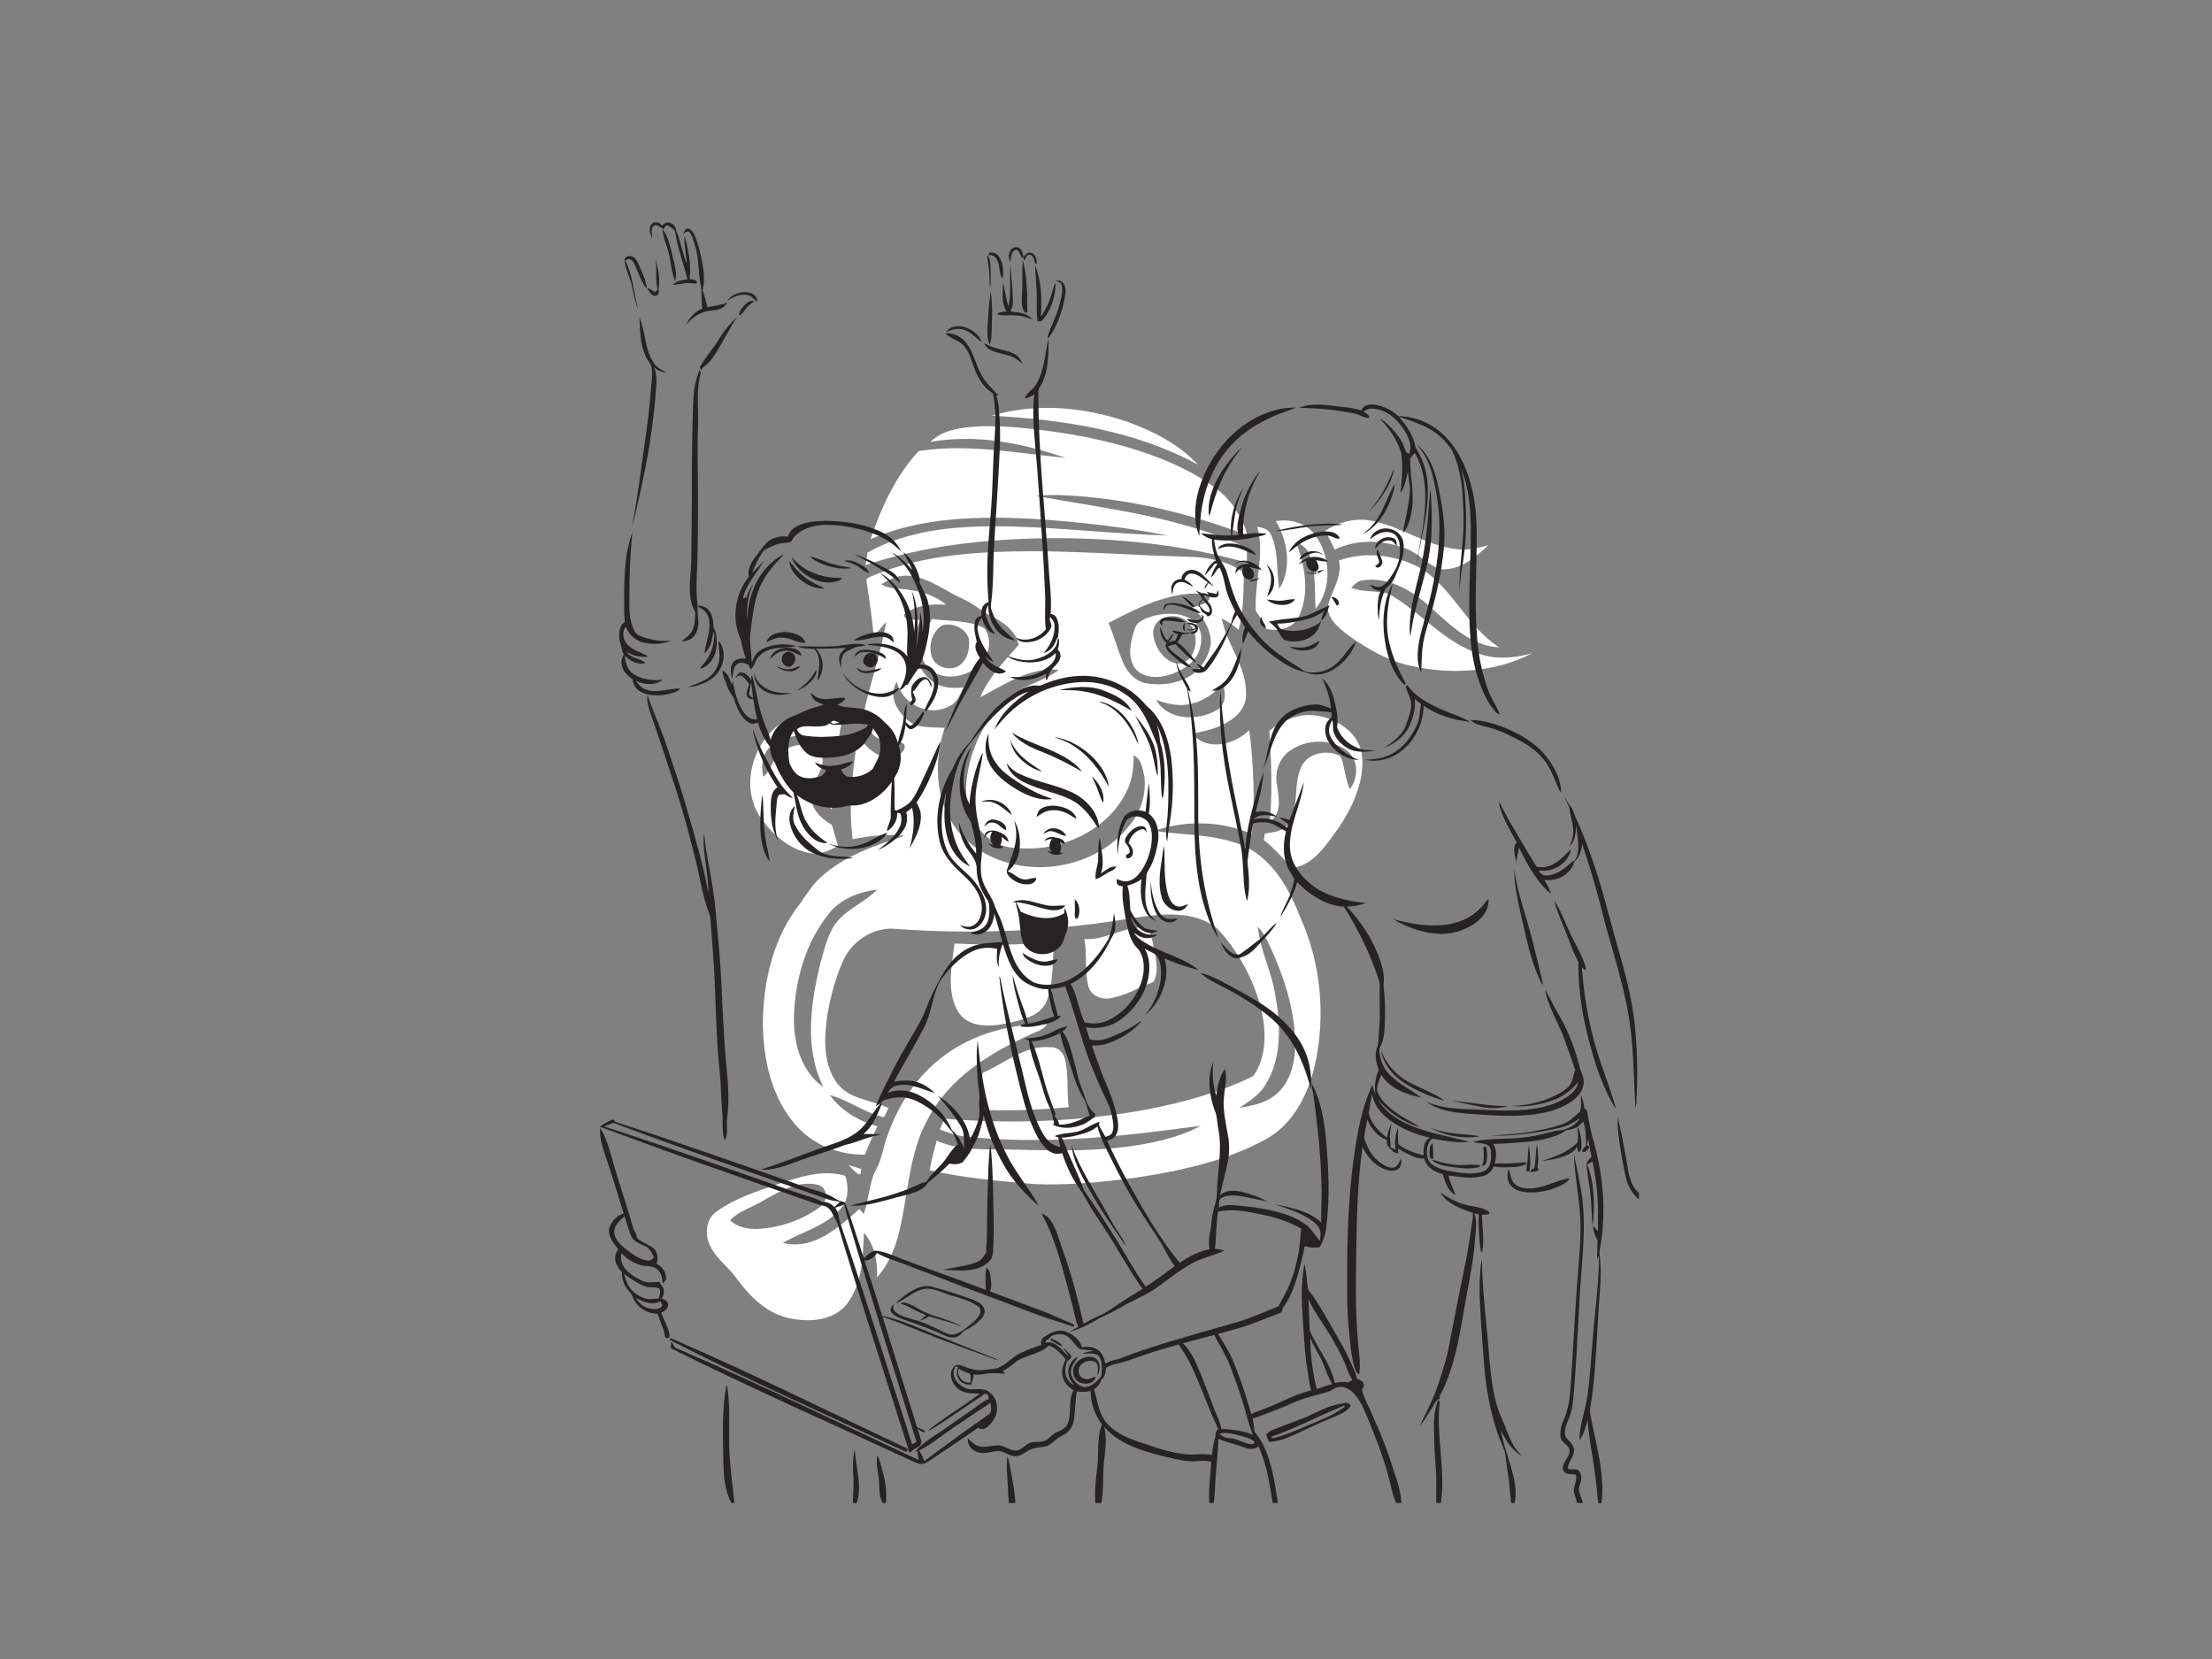 <?xml version="1.0" encoding="utf-8"?>
<!-- Generator: Adobe Illustrator 17.0.0, SVG Export Plug-In . SVG Version: 6.00 Build 0)  -->
<!DOCTYPE svg PUBLIC "-//W3C//DTD SVG 1.1//EN" "http://www.w3.org/Graphics/SVG/1.1/DTD/svg11.dtd">
<svg version="1.1" id="Layer_1" xmlns="http://www.w3.org/2000/svg" xmlns:xlink="http://www.w3.org/1999/xlink" x="0px" y="0px"
	 width="800px" height="600px" viewBox="0 0 800 600" enable-background="new 0 0 800 600" xml:space="preserve">
<rect x="0" y="0" width="800" height="600" fill="#808080" stroke="none"/>
<path fill="#FFFFFF" d="M358.72,150.35c15.93-4.8,33.31-3.15,48.92,2.16c9.42,3.42,18.75,8.14,25.65,15.57
	C410.52,155.64,384.3,151.75,358.72,150.35z"/>
<path fill="#FFFFFF" d="M348.51,154.71c8.49-1.13,17.08-0.43,25.55,0.49c18.93,2.24,37.98,6.22,55.11,14.86
	c7,3.79,14.47,8.06,18.33,15.34c1.69,2.49,2.92,5.26,3.57,8.21c-18.59-7.15-38.1-12.04-57.94-13.92c-6.11-0.5-12.28-1.03-18.39-0.33
	c25.69,4.71,52.34,7.47,76.21,18.82c0,1.78,0,3.55,0.02,5.33c-23.7-6.72-48.45-9.14-73.02-8.85c-21.91,0.37-44.02,2.75-64.89,9.7
	c0.21-1.52,0.45-3.02,0.67-4.52c15.52-8.71,33.84-9.76,51.25-9.46c19.1,0.45,38.1,2.73,57.2,3.29c-16.2-3.2-32.69-4.98-49.16-6.07
	c-19.54-0.92-39.92-0.55-58.16,7.38c3.89-11.48,9.07-22.9,17.41-31.85c17.65-2.77,35.51,0.76,53.11,2.47
	c-15.61-5.34-32.41-8.73-48.88-5.78C339.67,156.59,344.17,155.34,348.51,154.71z"/>
<path fill="#FFFFFF" d="M479.28,191.94c4.97-3.17,11-4.82,16.87-3.56c10.75,2.01,19.9,9.16,30.89,10.25
	c3.81,0.49,7.59-0.42,11.23-1.46c-4.71,4.49-10.47,9.33-17.43,8.67c-4.56-1.53-7.7-5.63-12.18-7.36c-8.23-3.23-17.9-3.6-25.96,0.3
	C481.65,196.45,480.45,194.2,479.28,191.94z"/>
<path fill="#FFFFFF" d="M461.44,188.46c5.18-0.84,10.93,0.59,14.14,5c5.67,7.53,6.3,19.26,0.23,26.73
	c-0.45-6.61,0.28-13.56-2.32-19.81c-0.77-2.18-2.77-3.38-4.74-4.31c3.16,8.4,5.02,18.3,1.06,26.74c-2.07,4.53-7.49,5.69-11.95,4.59
	c-1.02-2.27-2.21-4.45-3.68-6.46c-0.57-10.18,3.36-20.4,0.51-30.47c1.9,0.38,4.14,0.83,4.97,2.87c2.84,6.12,1.93,13.12,3,19.64
	C467.31,205.61,465.75,195.64,461.44,188.46z"/>
<path fill="#FFFFFF" d="M316.67,207.77c17.82-7.25,37.37-8.32,56.39-8.41c18.66,0.03,37.28,1.47,55.93,1.97
	c7.27,0.08,14.86,1.39,20.87,5.74c-0.11,6.94-0.11,13.96-1.89,20.72c-1.83-1.65-3.84-3.05-6.06-4.1c1.68,9.5,9.04,17.38,8.73,27.35
	c0.18,4.38-2.98,8.03-6.6,10.07c-3.88,2.38-8.38,3.34-12.78,4.22c5.23,6.58,15.36,4,20.56-1.29c1.53,12.46,2.16,25.07,0.92,37.58
	c-10.97-4.71-23.95-5.12-35.17-1.11c11.05,1.67,22.74,1.06,33.11,5.79c9.98,5.09,15.67,15.38,19.57,25.44
	c7.44,16.39,9.19,35.21,5.45,52.78c-2.43,11-7.97,22.36-18.38,27.77c-14.61,7.87-31.11,11.32-47.38,13.75
	c-11.87,1.58-23.87,2.68-35.85,2.21c-12.68-1.1-25.41-2.2-37.86-4.99c0.63-3.63,1.53-7.19,2.54-10.72
	c8.22,3.71,17.4,3.05,26.18,3.19c18.36,0.46,37.02,1.07,55.02-3.27c4.93-1.27,9.83-2.84,14.3-5.33
	c-28.18,3.88-56.79,7.06-85.21,3.88c-3.19-0.26-6.18-1.44-9.17-2.49c0.56-1.32,1.12-2.62,1.69-3.93c24.5,2,49.32,1.1,73.51-3.4
	c13.07-2.59,26.15-6.03,38.11-11.99c4.81-6.53,4.75-15.47,3.18-23.13c-2.64-11.26-8.32-21.86-16.2-30.32
	c-8.23-6.49-19.56-5.32-29.27-3.92c-28.68,4.92-57.94,6.24-86.95,4.11c-7.84-0.74-15.51,4.09-18.83,11.1
	c-2.92,6.37-4.76,13.2-5.91,20.1c-1.19,8.29-1.66,17.83,3.71,24.85c4.5,5.66,12.3,5.81,18.41,8.75c-0.55,1.1-1.08,2.2-1.61,3.31
	c-6.99-1.52-12.73-6.16-19.6-7.99c4.14,5.72,10.47,9.4,17.18,11.3c-1.57,3.38-3.17,6.75-4.5,10.24
	c-9.31,0.15-18.73-3.52-24.91-10.59c-8.91-10.04-11.91-23.95-12-37.06c0.12-15.36,3.92-31.35,13.73-43.49
	c2.24-3.29,4.37-6.74,7.41-9.37c8.43-7.64,19.46-11.33,30.08-14.8c-6.27-0.69-12.6-0.05-18.75,1.24
	c-1.6-12.33-0.03-24.76,1.86-36.96c3.18,3.21,6.55,7.72,11.68,7.01c2.22-0.11,6.35-1.6,5.06-4.47c-3.46-2.23-8.65-0.17-11.42-3.67
	c-1.34-2-2.95-4.08-3.44-6.44c2.43-11.43,6.42-22.52,8.37-34.06c-1.67,1.7-3.06,3.64-4.47,5.55c-0.59-6.98-1.66-13.89-2.69-20.81
	C314.04,208.56,315.56,208.38,316.67,207.77 M318.79,211.34c3.12,1.88,6.93,1.37,10.39,2.07c4.75,0.54,9.32,2.31,13.08,5.3
	c-5.27-0.34-11.08,0.09-15.34,3.55c0.24,2.71,3.94,1.48,5.83,2.06c-3.04,6.98-2.48,16.19,3.56,21.41c3.27,3,7.92,3.39,12.13,2.9
	c-1.3,2.66-2.39,5.85-5.46,6.94c-7.35,3.8-16.75-1.13-18.68-8.97c-3.62,5.93,1.32,12.65,6.49,15.6c3.54,0.88,7.23,0.94,10.88,1.01
	c-4.53,13.31-3.3,29.7,7.15,39.95c16.25,15.81,45.93,13.24,59.67-4.66c4.19-4.77,6.07-11.32,5.4-17.58
	c-0.67-2.8-0.98-6.34-3.89-7.75c0.04,4.57-0.49,9.22-2.68,13.31c-6.27,12.71-20.52,19.97-34.33,20.39c-5.23,0-11.06-0.03-15.27-3.6
	c-6.58-4.73-9.02-13.38-8.13-21.15c1.18-11.03,6.4-21.66,14.5-29.25c5.31-5.17,13.12-6.08,18.85-10.63
	c-10.59-1.03-19.55,5.31-28.45,9.95c3.1-7.36,8.78-13.07,13.94-18.98c-1.06-5.27-5.85-8.34-10.29-10.62
	c-3.46-1.7-6.26-4.48-9.83-5.94c-6.37-2.84-12.09-7.57-19.22-8.38C325.38,207.77,321.8,209.32,318.79,211.34 M400.94,225.29
	c2,4.74,3.25,9.76,5.31,14.48c1.58,3.64,4.69,6.88,8.77,7.45c4.99,0.71,10.34,0.11,14.78-2.4c4.3-2.44,7.22-6.97,8.08-11.8
	c0.31-5.25-2.79-10.05-6.73-13.27c2.2-0.9,7.49-1.34,6.09-4.85C424.35,213.22,412.08,219.52,400.94,225.29 M430.94,254.47
	c-4.31,1.24-8.72,0.12-12.8-1.36c4.16,7.52,15.03,7.69,21.75,3.79c3.47-1.84,3.67-6.11,2.28-9.36
	C439.06,250.71,435.39,253.56,430.94,254.47 M299.64,330.61c-8.14,10.21-11.98,23.41-12.48,36.33c-0.36,9.64,2.28,20.4,10.63,26.2
	c-7.06-14.08-4.56-30.57-0.98-45.26c1.55-5.14,2.61-10.76,6.26-14.91c4.01-4.6,9.96-6.84,14.14-11.26
	C310.59,322.59,303.81,325.15,299.64,330.61 M454.9,335.12c0.76,8.26,4.81,15.76,6.17,23.92c2.12,11.09,2.78,23.66-3.58,33.55
	c-2.18,3.62-5.88,5.73-9.23,8.08c4.46-0.78,9.19-1.6,12.82-4.54c5.48-4.25,7.3-11.55,7.35-18.19c0.01-11.07-3.17-21.9-7.48-32.01
	C459.18,342.2,457.77,338.18,454.9,335.12z"/>
<path fill="#FFFFFF" d="M484.22,202.72c9.37-3.34,19.94-2.12,28.73,2.33c12.31,7,17.37,21.67,29.37,29.1
	c-10.24-0.49-17.8-8.08-24.95-14.53c-6.56-6.02-15.19-11.16-24.43-9.74c-1.84,0.1-3.07,1.49-4.25,2.7c4.35,1.69,9.15,0.9,13.58,2.19
	c11.42,6.41,19.95,17.54,32.69,21.69c6.23,2.21,12.94,1.47,19.2-0.19c-13.42,6.95-29.44,7.84-44.02,4.52
	c-8.13-1.77-15.4-6.02-22.14-10.74c-3.36-2.58-7.31-5.57-7.87-10.07C481.03,214.11,485.7,208.99,484.22,202.72z"/>
<path fill="#FFFFFF" d="M417.5,222.66c4.65-1.14,10.11-1.16,14.08,1.88c2.83,2.18,3.39,6.16,2.51,9.45
	c-0.98,4.98-5.69,8.07-10.14,9.73c-4.41,1.67-10.37,1.87-13.58-2.15c-2.73-4.27-1.5-9.77,0.07-14.25
	C411.35,224.31,414.86,223.55,417.5,222.66 M422.03,223.14c-3.26,0.47-5.6,3.76-4.84,7.01c0.75,4.49,4.03,9.24,8.82,9.88
	c5.17-0.18,7.42-6.66,6.01-10.98C431.06,224.71,426.34,221.82,422.03,223.14z"/>
<path fill="#FFFFFF" d="M333.45,231.06c1.01-2.48,2.42-4.77,3.58-7.18c6.31,0.86,13.13,0.3,18.94,3.29
	c2.44,3.24,2.23,8.14-0.14,11.4c-3.46,4.82-10.12,7.3-15.84,5.57C334.75,242.59,331.22,236.21,333.45,231.06 M340.42,226.37
	c-3.52,2.52-4.87,7.62-3.23,11.59c1.68,4.04,7.81,5.07,10.77,1.87c1.77-1.8,2.5-4.4,2.52-6.87
	C351.14,227.96,344.51,224.55,340.42,226.37z"/>
<path fill="#FFFFFF" d="M288.48,258.67c5.41-1.7,11.21-0.08,15.8,2.98c-0.57,3.77-1.27,7.53-1.93,11.29
	c-4.71-8.28-17.43-8.93-23.99-2.63c-2.86,2.72-3.08,6.95-2.34,10.6c2.84-2.06,3.18-5.89,5.58-8.28c2.98-2.52,7.13-3.79,11.01-3.06
	c2.89,0.52,5.29,3.34,4.87,6.35c-0.71,4.6-4.96,8.3-4.06,13.2c0.56,4.22,3.98,7.18,7.45,9.22c0.71,2.5,1.45,5,2.21,7.5
	c-3.27,2.03-7.14,3.51-11.01,2.54c-7.33-1.63-13.22-7.11-17.32-13.17C266.51,282.39,274.06,263.06,288.48,258.67z"/>
<path fill="#FFFFFF" d="M459.07,264.29c4.74-3.75,10.71-6.44,16.89-5.5c7.81,1.02,16.14,6.68,16.71,15.14
	c0.6,9.15-3.49,17.9-8.44,25.35c-4.46,5.94-8.77,13.48-16.84,14.64c-3.46-3.33-6.42-7.18-10.3-10.04c0.08-0.61,0.26-1.84,0.35-2.45
	c3.24-0.4,7.11-0.83,8.94-3.96c3.6-6.29,1.15-14.17,4.47-20.56c2.41-4.54,8.61-5.68,13.1-3.88c1.2,0.34,1.36,1.78,1.69,2.79
	c0.75,3.23,1.25,6.53,2.5,9.63c3.37-4.15,3.2-11.13-1.41-14.31c-5.9-4.1-14.44-3.73-20.24,0.38c-3.9,2.72-5.52,7.78-4.68,12.35
	c0.72,4.55,1.93,10.28-2.58,13.33C460.21,286.24,459.82,275.25,459.07,264.29z"/>
<path fill="#FFFFFF" d="M300.79,292.74c-2.43-2.27-1.91-5.89,0.03-8.28C301.01,287.21,301,289.98,300.79,292.74z"/>
<path fill="#FFFFFF" d="M392.16,339.61c7.27,0.49,13.62-4.13,20.79-4.19c3.07-0.29,3.28,3.37,4,5.54c0.76,4.6,2.54,9.73,0.26,14.15
	c-5.07,1.91-9.84,4.77-15.19,5.85c-3.39,0.78-7.64-0.74-8.44-4.43C392.23,350.98,393.25,345.2,392.16,339.61z"/>
<path fill="#FFFFFF" d="M345.2,341.24c12.06,0.51,24.2,0.82,36.19-0.91c-1.06,7.55-0.05,15.59-3.28,22.7
	c-2.84,4.83-8.99,5.94-14.03,7.12c-5.86,1.15-13.49,1.69-17.34-3.88C342.08,358.77,344.24,349.46,345.2,341.24z"/>
<path fill="#FFFFFF" d="M341.06,382.08c10.68-8.11,24.28-11.87,37.58-11.65c-1.37,2.28-4.12,2.72-6.31,3.87
	c-14.54,6.61-29.12,15.72-36.71,30.32c-6.86,12.25-7.08,26.6-10.19,39.97c-1.42,6.3-3.89,12.49-8.23,17.37
	c0.25-5.73-0.9-11.69-4.73-16.14c-0.41,8.72-0.56,18.33-6.05,25.62c-5,6.49-14.25,6.92-21.6,5.16c-7.83-1.85-13.73-7.87-18.35-14.12
	c-3.02-4.26-7.56-7.37-9.79-12.2c-1.82-3.97-1.39-9.49,2.48-12.1c6.56-4.81,14.46-7.25,22.05-9.89c7.82-2.59,16.25-5.49,24.49-3.04
	c1.25,3.9,1.32,8.5-1.52,11.75c-5.46,6.42-14.02,8.47-21.1,12.5c11.08,2.8,20.15-5.5,27.73-12.25c0.39,0.45,1.17,1.35,1.56,1.8
	c1.98-5.27,1.84-11.17,4.53-16.2c1.92-3.38,2.37-7.3,3.65-10.92C324.36,400.32,331.22,389.48,341.06,382.08 M276.1,434.16
	c-3.93,2.55-8.8,3.63-12.03,7.21c2.65,2.52,6.42,3.19,9.97,3.09c8.02-0.41,16.02-3.16,22.51-7.93c2.83-1.73,2.94-6.95-0.52-7.97
	C288.88,426.7,282.13,430.87,276.1,434.16z"/>
<path fill="#FFFFFF" d="M355.35,388.04c8.05-3.43,15.31-10.21,24.64-9.28c2.79-0.18,4.81,2.2,5.29,4.76
	c1.22,5.57,0.48,11.32,1.24,16.95c-10.75,0.86-21.55,1.47-32.34,0.87C354.45,396.89,355,392.47,355.35,388.04z"/>
<path fill="#FFFFFF" d="M306.84,421.34c1.59,0.46,3.16,0.98,4.74,1.49c-0.35,0.6,0.07,1.95-0.99,1.93
	C309.19,423.78,308,422.57,306.84,421.34z"/>
<g id="_x23_272324ff">
	<path fill="#272324" d="M236.598,80.41h1.182c0.686,0.256,1.249,0.73,1.76,1.241c0.656-1.215,2.194-1.508,3.342-0.786
		c1.623,0.693,1.53,2.683,2.283,4.035c1.241,3.409,1.704,7.07,3.268,10.379c-0.248-3.353-1.126-6.666-0.886-10.045
		c1.441,5.084,2.527,10.386,1.838,15.689c0.923,0.185,2.157,0.059,2.69,1.026c0.074,0.963-1.104,0.478-1.638,0.53
		c-2.401-0.434-4.736,0.43-7.107,0.6c1.301-1.564,3.383-1.808,5.269-2.049c-1.367-5.884-3.698-11.535-4.476-17.556
		c-0.915-0.897-1.886-1.842-3.227-1.994c-0.304,0.474-0.608,0.949-0.915,1.419c-1.049-0.63-2.253-1.927-3.557-1.26
		c-1.227,1.193-0.493,3.083-0.582,4.576c-0.471-1.364-1.164-2.835-0.708-4.295C235.33,81.192,235.99,80.773,236.598,80.41z"/>
	<path fill="#272324" d="M247.036,84.794c0.285-0.915,0.723-2.112,1.86-2.164c1.13,0.222,1.734,1.345,2.212,2.283
		c1.464,3.209,2.238,6.674,2.894,10.123c0.563,3.246,0.971,6.633,0.1,9.864c0.686,2.027,1.249,4.095,1.697,6.184
		c2.423-0.352,4.85-0.737,7.129-1.664c-1.03,2.494-3.965,2.761-6.292,2.994c-3.405,0.378-6.351,2.431-8.474,5.032
		c1.178-2.564,3.194-4.802,5.862-5.847c-0.6-2.835,0.037-5.769-0.656-8.589c-0.856-4.65-0.585-9.479-1.964-14.036
		c-0.537-1.701-0.882-3.572-2.042-4.98C248.507,83.278,247.588,84.152,247.036,84.794z"/>
	<path fill="#272324" d="M239.618,82.878c1.771,2.197,2.438,5.017,3.127,7.692c0.582,2.661,1.438,5.277,1.686,7.996
		c0.063,1,0.17,2.068-0.311,2.994c-1.286-3.083-1.412-6.473-2.194-9.69C241.274,88.844,239.755,86.013,239.618,82.878z"/>
	<path fill="#272324" d="M365.454,90.548c0.626-0.967,2.057-1.604,3.098-0.897c1.119,0.723,1.516,2.112,1.56,3.372
		c0.611-0.945,1.656-2.023,2.901-1.59c1.627,0.626,2.157,2.598,1.849,4.18c-1.186-0.852-0.634-2.961-2.186-3.439
		c-1.252-0.308-1.868,1.119-2.101,2.09c-0.148-0.304-0.289-0.604-0.434-0.904c-1.238-0.178-1.034-1.905-1.886-2.62
		c-0.634-0.834-1.723-0.159-2.116,0.556c-0.6,1.112-0.485,2.434-0.763,3.639C364.81,93.561,364.643,91.86,365.454,90.548z"/>
	<path fill="#272324" d="M357.436,92.304c0.189-0.5,0.463-1.182,1.145-1.034c1.086,0.078,2.171,0.63,2.738,1.582
		c1.519,2.308,1.719,5.239,1.315,7.907c-1.593-1.927-0.789-4.702-2.057-6.792C360.048,92.745,358.785,91.964,357.436,92.304z"/>
	<path fill="#272324" d="M225.93,94.157c-0.263-1.252,1.304-1.682,2.253-1.49c1.482,0.1,2.112,1.638,2.694,2.779
		c1.186,2.846,2.727,5.617,3.057,8.734c-0.374-0.189-0.704-0.448-0.882-0.834c-1.33-2.26-2.283-4.717-3.261-7.14
		c-0.4-0.878-0.837-1.842-1.693-2.368c-0.663-0.415-1.352,0.115-1.986,0.311c2.616,5.013,2.916,10.749,4.324,16.133
		c0.093,0.426,0.156,0.856,0.211,1.286c-1.071-2.757-1.541-5.68-2.212-8.548C227.742,100.027,226.074,97.273,225.93,94.157z"/>
	<path fill="#272324" d="M357.095,92.241c1.049,1.171,1.056,2.835,1.171,4.309c0.044,2.546,0.233,5.117-0.222,7.637
		c-0.274-2.116-0.093-4.258-0.315-6.373C357.551,95.951,357.021,94.124,357.095,92.241z"/>
	<path fill="#272324" d="M237.839,104.714c-0.93-3.705-0.282-7.548-0.66-11.309c0.526,3.32,1.638,6.64,1.149,10.034
		c-0.148,0.841-0.052,1.686-0.033,2.531c-0.211,0.745-1.075,1.182-1.801,0.923c-1.238-0.422-1.938-1.638-2.42-2.772
		c1.038,0.341,1.945,0.937,2.835,1.556C237.216,105.355,237.528,105.036,237.839,104.714z"/>
	<path fill="#272324" d="M369.623,106.733c0.289-4.265-0.004-8.556,0.241-12.813c1.679,6.088,1.623,12.469,1.682,18.731
		c0.141,0.715-1.004,0.485-1.13,0C369.312,110.891,369.512,108.712,369.623,106.733z"/>
	<path fill="#272324" d="M364.735,110.895c1.089-4.91,0.27-10.008,0.708-14.989c0.363,4.335,0.808,8.674,0.871,13.028
		c0.067,1.275-0.241,2.531-0.949,3.594c1.052,0.322,2.16,0.337,3.242,0.515c1.864,0.267,3.672,1.126,4.932,2.549
		c-2.038-0.893-4.213-1.438-6.436-1.545c-2.175-0.237-4.443,0.437-6.529-0.434c0.941-0.897,2.309-0.867,3.516-0.989
		c-2.105-3.001-1.401-6.918-1.282-10.353C363.502,105.133,363.828,108.086,364.735,110.895z"/>
	<path fill="#272324" d="M374.384,96.002c2.346,5.851,2.475,12.321,2.045,18.527c2.075-2.868,3.442-6.195,4.302-9.612
		c0.23-0.926,0.545-1.834,1.041-2.649c-0.03,4.995-1.63,10.127-5.062,13.84c-0.489,0.03-0.975,0.056-1.46,0.078
		c-0.382-2.646-0.311-5.321-0.278-7.985C375.025,104.125,374.447,100.075,374.384,96.002z"/>
	<path fill="#272324" d="M381.869,101.746c2.175-1.275,3.628,1.701,3.542,3.494c-0.489,4.621-1.834,9.164-3.909,13.321
		c-0.704,1.286-1.364,2.635-2.375,3.709l-0.315-0.252c0.967-3.605,2.975-6.829,3.972-10.427c0.756-2.709,1.704-5.54,1.223-8.378
		C383.856,102.154,382.777,101.839,381.869,101.746z"/>
	<path fill="#272324" d="M262.928,108.916c1.782-2.731,5.51-3.854,8.574-2.924c1.349,0.367,2.512,1.586,2.308,3.064
		c-1.171-0.734-1.949-2.097-3.402-2.353C267.742,106.204,265.022,107.3,262.928,108.916z"/>
	<path fill="#272324" d="M357.202,117.468c0.322-3.98,0.322-8.022,1.164-11.935c0.404,3.583,0.571,7.2,0.374,10.805
		c-0.156,2.761,0.163,5.621-0.811,8.271C356.843,122.407,357.128,119.843,357.202,117.468z"/>
	<path fill="#272324" d="M270.48,109.324c0.667-0.548,1.564-0.567,2.383-0.478c-1.019,0.815-2.16,1.516-2.95,2.579
		c-0.808,0.963-1.364,2.286-2.664,2.686C267.412,112.062,268.928,110.494,270.48,109.324z"/>
	<path fill="#272324" d="M260.049,122.656c1.775-3.061,4.095-5.788,6.677-8.2c-3.038,4.409-5.262,9.308-8.189,13.788
		c-1.063,1.608-2.257,3.176-3.824,4.324c-0.485,0.43-1.234,0.737-1.075,1.586c-0.193-0.452-0.371-0.908-0.534-1.367
		C255.103,129.196,257.893,126.143,260.049,122.656z"/>
	<path fill="#272324" d="M233.544,128.973c-2.016-4.38-2.049-9.312-2.26-14.036c2.308,5.265,1.79,11.568,5.217,16.397
		c1.108,1.69,2.935,2.601,4.695,3.453c-1.686-0.067-3.231-0.819-4.561-1.816c0.748,2.034,0.893,4.224,0.745,6.37
		c-0.749,10.197-2.06,20.358-4.087,30.381c-1.408,6.966-2.931,13.914-4.643,20.81c0.033-0.441,0.089-0.878,0.163-1.312
		c1.816-9.793,3.064-19.68,4.454-29.54c0.882-6.025,1.619-12.076,2.086-18.149c0.204-2.838,0.778-5.703,0.3-8.541
		C235.497,131.408,234.096,130.4,233.544,128.973z"/>
	<path fill="#272324" d="M342.143,120.014c1.567-2.116,4.591-2.453,6.948-1.653c2.572,0.874,5.025,2.698,6.014,5.302
		c-2.279-1.297-3.861-3.683-6.484-4.384C346.449,118.491,344.196,119.273,342.143,120.014z"/>
	<path fill="#272324" d="M341.906,120.518c3.027-0.27,5.914,1.352,7.696,3.724c2.486,3.205,3.19,7.333,5.088,10.853
		c1.534,3.064,4.057,5.436,6.388,7.881l-0.778,0.1c0.834,2.249,0.926,4.665,1.112,7.033c0.7,7.767-0.041,15.559-0.404,23.326
		c-0.56,10.983-1.634,21.94-1.786,32.941c-0.111,3.98-0.237,7.97-0.789,11.917c-0.385,1.705,0.56,3.313,1.152,4.854
		c1.53,3.572,4.75,5.903,7.544,8.419c-3.394-0.222-6.307-2.579-7.904-5.484c-1.278-2.194-1.764-4.732-1.882-7.24
		c-0.678,1.289-1.086,2.801-0.619,4.235c0.678,2.275,1.838,4.398,3.276,6.284c-2.798-0.545-4.213-3.435-4.928-5.929
		c-1.219,1.249-1.782,3.035-1.445,4.758c0.711,4.269,3.476,7.748,5.773,11.279c-1.186-0.374-2.112-1.212-3.101-1.919
		c1.234,1.682,2.898,3.094,4.862,3.835c0.952,0.367,1.864,0.841,2.686,1.453c-0.971,0.737-2.264,0.975-3.428,0.619
		c-2.094-0.571-3.598-2.238-4.988-3.798c-2.864,5.751-6.488,11.079-9.353,16.834c-1.415,2.701-2.679,5.488-4.169,8.152
		c2.16-6.447,5.243-12.543,8-18.75c1.182-2.79,2.442-5.617,4.487-7.904c-0.997-1.716-2.416-3.965-1.104-5.888
		c-0.615-2.523-1.356-5.243-0.504-7.8c0.289-0.963,1.241-1.375,2.138-1.593c-0.2-1.938,0.326-4.535,2.62-4.88
		c-0.589-6.774-0.641-13.588-0.145-20.372c0.396-6.525,1.123-13.028,1.415-19.561c0.282-6.062,0.393-12.135,0.826-18.19
		c0.367-5.814,0.76-11.743-0.571-17.467c-2.52-1.571-4.406-3.976-5.655-6.64c-1.749-3.402-2.249-7.437-4.736-10.442
		C346.89,122.963,343.781,122.604,341.906,120.518z"/>
	<path fill="#272324" d="M374.518,139.33c3.231-5.013,3.313-11.172,4.673-16.797c0.03,5.925,0.107,12.287-3.135,17.512
		c-0.685,0.856-0.474,1.986-0.515,3.005c0.022,21.306,2.46,42.505,3.835,63.745c0.345,5.062,1.038,10.134,0.574,15.215
		c0.945,0.119,1.845,0.611,2.201,1.545c1.078,2.149,0.778,4.654,0.508,6.907c-0.823,0.997-1.004,2.375-1.853,3.372
		c-0.804,1.101-1.938,1.994-3.298,2.271c2.409-2.749,4.113-6.314,3.872-10.038c-0.037-1.182-0.849-2.068-1.586-2.901
		c-0.634,1.378,1.06,2.572,0.259,3.939c-1.805,3.742-6.34,5.714-10.357,5.032c-0.986-0.163-1.771-0.811-2.379-1.564
		c3.757,1.812,8.471,0.189,10.924-3.009c-0.563-4.061-0.074-8.167-0.252-12.246c-0.422-10.879-1.16-21.744-1.912-32.604
		c-0.545-8.485-1.215-16.967-2.008-25.434c-0.408-4.891-0.611-9.834,0.048-14.711c-1.067,0.715-2.205,1.43-3.539,1.412
		C371.313,142.013,373.44,141.079,374.518,139.33z"/>
	<path fill="#272324" d="M355.954,124.13c1.219,0.593,2.409,1.26,3.717,1.638c2.557,0.841,5.365,1.075,7.678,2.549
		c1.201,0.737,1.96,1.982,2.397,3.294c-0.912-0.737-1.734-1.612-2.794-2.142c-2.801-1.464-6.092-1.556-8.904-2.975
		C357.054,126.02,356.395,125.105,355.954,124.13z"/>
	<path fill="#272324" d="M253.024,133.817c0.167,0.267,0.333,0.537,0.497,0.808c-1.89,6.351-0.797,12.995-1.071,19.494
		c-0.185,4.702-0.174,9.408-0.107,14.114c0.211,11.987,0.089,23.978-0.137,35.961c-0.315,5.028-0.548,10.086,0.152,15.092
		c-0.389,2.527,0.6,5.039,0.052,7.559c-0.296,1.745-1.193,3.52-2.816,4.376c-0.923,0.548-2.019,0.626-3.064,0.723
		c1.234-1.126,2.709-2.038,3.598-3.498c1.264-2.057,1.204-4.587,1.334-6.914c-0.452-1.227-1.189-2.349-1.449-3.65
		c-1.256-5.258,0.033-10.642,0.022-15.952c0.022-7.893,0.189-15.778,0.211-23.667c-0.063-11.001,0.089-22.003,0.459-32.997
		C250.841,141.353,251.475,137.433,253.024,133.817z"/>
	<path fill="#272324" d="M469.718,147.538c4.576-1.908,9.671-1.115,14.44-0.545c2.753,0.341,5.554,0.548,8.185,1.49
		c0.619-1.997,3.031-2.427,4.839-2.12c3.161,0.508,6.207,1.945,8.537,4.15c6.17,0.052,12.235,2.675,16.619,7.003
		c4.743,4.639,7.696,10.805,9.475,17.127c1.782,6.218,2.271,12.713,2.249,19.157c0.067,11.861-0.826,23.737,0.07,35.583
		c0.43,7.126,1.771,14.221,4.35,20.888c1.052,2.786,2.894,5.195,3.909,7.996c-0.911,0.041-1.423-0.8-1.971-1.378
		c-3.172-3.805-4.965-8.534-6.37-13.225c-2.371-8.115-2.627-16.641-2.686-25.034c0.019-9.023,0.593-18.038,0.582-27.061
		c-0.081-7.5-0.674-15.185-3.539-22.199c1.097,3.831,1.378,7.83,1.579,11.794c0.515,8.048,0.193,16.167-1.208,24.115
		c-0.485,2.827-0.778,5.68-0.867,8.545c-0.333-6.703,0.815-13.366,1.219-20.043c0.396-4.932,0.119-9.886-0.163-14.818
		c-0.389-5.08-1.223-10.208-3.264-14.903l-0.219,0.074c0.096-0.563-0.222-1.034-0.493-1.478c-2.008-2.987-4.624-5.599-7.756-7.396
		c-3.531-2.019-7.437-3.261-11.287-4.524c2.749,3.235,5.369,6.859,6.029,11.153c2.094,3.264,3.55,6.944,4.072,10.798
		c1.06,7.311-0.419,14.659-1.853,21.814c-0.371,1.753-0.674,3.52-1.138,5.254c-0.004,1.775-0.608,3.435-0.952,5.154
		c0.96-6.184,2.435-12.298,3.013-18.549c0.793-7.592,0.541-15.767-3.42-22.522c-0.678,0.626-1.26,1.36-1.742,2.142
		c0.233,2.727,0.148,5.48,0.6,8.189c0.552,5.154,0.685,10.586-1.275,15.478c-0.471,1.126-1.041,2.231-1.908,3.109
		c0.53-3.498,1.449-6.925,1.971-10.427c0.3-2.201,0.793-4.424,0.504-6.651c-0.185-1.745-0.534-3.468-0.663-5.217
		c-0.615,2.705-1.082,5.558-2.653,7.904c0.489-4.836,0.919-9.742,0.219-14.581c-1.538-4.647-4.187-8.963-7.781-12.306
		c1.771,0.711,3.124,2.138,4.421,3.494c1.619,1.886,3.268,3.82,4.239,6.136c0.497,1.108,0.578,2.598,1.919,3.057
		c1.278-2.723,0.022-5.68-1.349-8.096c-2.442-3.961-6.166-7.644-11.001-8.193c-1.471-0.378-2.861,0.237-4.146,0.878
		c0.76,0.7,2.427,1.234,2.082,2.475c-1.894-0.078-3.528-1.319-5.369-1.708C483.169,148.197,476.447,147.534,469.718,147.538z"/>
	<path fill="#272324" d="M455.067,150.635c4.232-2.06,8.923-3.361,13.655-3.22c-3.268,1.352-6.692,2.342-9.864,3.935
		c-5.651,2.649-10.916,6.299-14.911,11.135c-4.669,5.684-7.711,12.621-9.049,19.831c-0.756,3.794-0.963,7.663-1.164,11.517
		c-2.227-5.41-1.671-11.587-0.082-17.101C437.04,165.728,444.628,155.768,455.067,150.635z"/>
	<path fill="#272324" d="M512.368,160.725c4.206,3.416,6.34,8.697,7.504,13.855c1.656,7.77,3.124,15.733,2.323,23.707
		c-0.941,9.482-3.087,18.813-5.906,27.898c-0.789,2.631-1.512,5.295-1.816,8.033c-0.396,2.979-0.259,5.992-0.508,8.982
		c-2.008-4.143-1.23-8.993-0.285-13.321c1.582-6.284,3.45-12.502,4.691-18.868c2.019-10.02,2.994-20.391,1.445-30.548
		c-0.66-3.868-1.304-7.767-2.616-11.479C516.195,165.913,514.402,163.201,512.368,160.725z"/>
	<path fill="#272324" d="M441.886,170.467c2.153-3.242,4.617-6.318,7.529-8.912c-3.198,3.957-6.032,8.241-7.996,12.951
		c-1.516,3.498-2.679,7.137-3.631,10.824c-0.093,0.445-0.341,0.826-0.582,1.201C436.595,180.809,438.833,175.199,441.886,170.467z"
		/>
	<path fill="#272324" d="M502.882,172.442c0.426-0.967,0.756-1.982,1.315-2.887c-1.141,6.114-5.013,11.346-9.264,15.718
		C498.217,181.431,500.914,177.1,502.882,172.442z"/>
	<path fill="#272324" d="M448.697,184.496c1.212-5.188,3.746-10.012,6.981-14.214c-0.319,0.837-0.789,1.604-1.212,2.39
		c-3.361,6.281-5.076,13.436-4.887,20.558c2.849-0.278,5.751-0.667,8.6-0.163c-1.29,0.723-2.79,0.849-4.202,1.201
		c-4.876,0.967-9.916,1.59-14.874,0.923c0.304,2.097,0.604,4.254,1.601,6.158c1.004,1.927,2.405,3.665,3.031,5.773
		c0.745,2.475,1.415,4.973,2.275,7.415c2.023,6.018,5.617,11.405,9.823,16.119c4.276,4.784,9.801,8.148,15.166,11.554
		c1.382,1.186,3.309,1.015,5.01,0.963c3.72-0.237,7.055-2.401,9.338-5.269c1.73-1.982,3.098-4.321,5.169-5.984
		c-1.382,4.08-4.269,7.637-7.867,9.986c-2.686,1.73-6.084,2.575-9.212,1.667c-2.309-0.767-4.728-1.256-6.874-2.453
		c-5.895-3.131-10.983-7.652-15.2-12.802c-0.634,1.53-1.049,3.161-1.875,4.602c-0.311-2.06,0.011-4.198,0.811-6.114
		c-1.023-1.449-1.997-2.931-2.89-4.458c-2.397,3.52-3.505,7.674-5.503,11.405c-1.723,3.157-3.442,6.366-5.958,8.978
		c-1.586,0.863-3.939,1.034-5.039-0.663c1.071-0.1,2.149-0.089,3.227-0.111c-0.485-0.604-0.949-1.227-1.36-1.882
		c0.963,0.241,1.779,0.808,2.575,1.378c1.453-2.594,3.468-4.806,5.01-7.34c1.545-2.46,2.975-4.991,4.376-7.537
		c0.815-1.341,0.8-2.983,1.512-4.369c0.141-0.485,0.66-0.997,0.282-1.501c-1.352-2.679-2.653-5.425-3.316-8.371
		c-0.56-2.394-0.952-4.884-2.153-7.063c-1.412,0.678-1.616,2.731-3.087,3.479c0.489-1.797,1.327-3.479,2.446-4.965
		c-0.419,0.048-0.834,0.104-1.245,0.159c-0.986,1.56-2.246,2.927-3.513,4.258c0.723-2.175,2.012-4.384,4.083-5.514
		c-0.834-2.479-1.523-5.036-1.441-7.678c-1.43-0.452-2.879-1.03-3.902-2.183c3.598,0.452,7.203,0.975,10.842,0.819
		c-0.571-6.055,1.149-12.187,4.439-17.264c-0.4,1.275-1.067,2.442-1.497,3.705c-1.556,4.343-1.979,8.971-2.572,13.517
		c0.76-0.052,1.519-0.107,2.283-0.167C446.963,190.469,447.967,187.393,448.697,184.496z"/>
	<path fill="#272324" d="M502.619,178.523c0.571-1.16,0.997-2.427,1.901-3.379c-0.856,5.021-3.009,9.868-6.277,13.788
		c-1.453,1.686-3.176,3.179-5.199,4.139c1.03-0.956,2.201-1.768,3.12-2.846C499.176,186.864,500.758,182.562,502.619,178.523z"/>
	<path fill="#272324" d="M516.944,180.813c0.104-1.282,0.096-2.586,0.422-3.839c0.578,8.337,0.878,16.8-0.745,25.049
		c-1.667,8.274-4.535,16.263-5.973,24.589c-0.211,1.186-0.315,2.397-0.648,3.561c-0.752-7.83,1.564-15.474,3.379-23
		C515.536,198.547,516.329,189.661,516.944,180.813z"/>
	<path fill="#272324" d="M288.322,190.239c3.15-1.564,6.751-1.801,10.212-1.868c6.099,0.048,12.284,0.815,17.99,3.064
		c1.853,0.749,3.702,1.586,5.299,2.809c1.786,1.36,3.135,3.224,4.132,5.217c-0.982-0.763-1.812-1.701-2.801-2.453
		c-3.705-2.887-8.171-4.613-12.699-5.725c-4.139-0.956-8.397-1.634-12.654-1.43c-3.802,0.215-7.833,1.308-10.475,4.206
		c-0.582,0.567-0.841,1.367-1.367,1.968c-2.027,0.511-4.246,0.23-6.136,1.267c-1.404,0.774-3.239,1.052-4.135,2.512
		c-1.512,2.309-2.642,4.836-3.72,7.363c1.579-1.345,2.931-2.92,4.372-4.406c-2.59,4.484-6.47,8.352-7.618,13.566l0.682-0.011
		l-0.048-0.63c0.137,0.17,0.404,0.511,0.541,0.686c0.474-1.893,1.367-3.679,2.583-5.206c-2.001,4.017-2.553,8.6-2.283,13.043
		c0.233-5.755,1.697-11.579,5.017-16.352c2.164-3.094,4.995-5.829,8.419-7.474c-3.057,3.168-6.118,6.447-8.082,10.435
		c-2.66,5.091-3.209,10.898-3.961,16.5c-0.808,3.98,0.189,8.011,0.259,12.013l0.293-0.03c0.504-2.82,3.087-4.647,5.669-5.428
		c3.264-0.982,6.874-1.197,10.146-0.145c-3.383,0.704-6.988,0.13-10.253,1.46c-2.038,0.723-3.705,2.32-4.576,4.295
		c-0.374,0.686-0.497,1.553-1.134,2.068c-0.708,1.226-0.804-0.637-1.312-1.067c-1.252-0.837-3.224-1.26-4.38-0.03
		c-1.297,1.415-1.104,3.472-1.619,5.21c-0.211-1.905-0.811-4.035,0.204-5.814c1-1.638,3.15-1.816,4.876-1.649
		c-0.9-2.268-1.327-4.658-1.886-7.018c-3.435-7.27-2.049-16.382,2.946-22.596c-0.752-3.457,1.716-6.31,3.635-8.871
		c1.308-1.516,2.342-3.35,4.091-4.424c1.916-1.134,4.22-1.504,6.418-1.219C285.461,192.374,286.74,191.006,288.322,190.239z"/>
	<path fill="#272324" d="M475.154,189.632c3.516-0.245,7.1-0.463,10.594,0.119c-3.946,0.471-7.944,0.145-11.887,0.634
		c-4.228,0.511-8.385,1.508-12.647,1.749C465.753,190.821,470.459,190.113,475.154,189.632z"/>
	<path fill="#272324" d="M495.489,195.108c0.741-2.757,3.731-4.354,6.47-3.946c2.62,0.215,5.084,2.171,5.543,4.821
		c0.726,4.009-0.915,7.915-2.505,11.509c-0.715,2.168-2.12,4.035-3.898,5.443c-1.145,2.346-1.812,4.932-2.071,7.533
		c-0.185,1.271-0.111,2.583-0.459,3.828c-0.337-3.554-0.734-7.355,0.76-10.709c-1.564,0.13-3.02-0.686-3.75-2.064
		c1.301,0.3,2.672,1.219,4.006,0.541c2.016-1.008,3.176-3.038,4.335-4.869c2.123-3.12,2.868-7.126,2.186-10.82
		c-0.304-1.89-1.682-3.742-3.709-3.894C499.762,191.988,497.405,193.496,495.489,195.108z"/>
	<path fill="#272324" d="M473.968,193.226c2.334-0.76,4.847-1.238,7.303-0.863c1.39,0.215,2.842,1.019,3.272,2.442
		c-1.575,0.245-2.887-1.093-4.458-1.123c-3.768-0.193-7.429,1.29-10.49,3.387c-1.219,0.804-2.246,1.864-3.461,2.672
		C467.539,196.472,470.722,194.386,473.968,193.226z"/>
	<path fill="#272324" d="M225.744,214.188c0.104-7.244,0.396-14.688,2.931-21.551c-0.689,7.4-1.089,14.829-1.03,22.262
		c-0.056,4.432-0.337,9.152,1.782,13.206c0.593,1.419,2.171,1.934,3.491,2.453c3.187,0.919,6.529,1.612,9.849,1.097
		c-2.92,1.356-6.314,1.456-9.441,0.878c-3.124-0.545-5.929-2.835-6.985-5.832c-1.475,1.586-0.975,4.172,0.107,5.847
		c1.931,2.679,5.425,3.187,8.033,4.921c-2.779,0.426-5.562-0.363-7.944-1.771c1.579,2.434,4.828,2.316,6.94,4.028
		c-2.753,0.982-5.584-0.719-7.529-2.575c0.189,2.446,0.915,5.121,3.079,6.559c3.135,2.06,7.07,2.62,10.735,2.038
		c-2.753,2.271-6.796,1.986-9.823,0.434c1.008,1.46,2.257,2.909,4.072,3.316c3.994,1.367,8.015-0.734,12.05-0.43
		c-1.208,1.227-2.964,1.619-4.576,2.012c-3.305,0.626-6.985,0.704-9.997-1c-1.608-0.893-2.546-2.631-2.69-4.432
		c-2.082-1.278-3.909-3.379-4.032-5.918c-0.1-1.078,0.371-2.075,0.849-3.005c-0.937-1.579-0.893-3.468-1.59-5.139
		c-0.13-2.245-0.319-5.354,1.971-6.614C225.544,221.391,225.844,217.782,225.744,214.188z"/>
	<path fill="#272324" d="M497.353,198.71c-0.2-3.387,4.165-5.454,6.903-3.891c0.956,0.563,0.926,1.749,0.871,2.712
		c-0.641-0.867-1.234-1.994-2.446-2.071C500.358,195.16,498.494,196.887,497.353,198.71z"/>
	<path fill="#272324" d="M440.33,198.599c0.723-1.408,2.375-1.938,3.857-2.016c2.549-0.13,5.11,0.537,7.359,1.716
		c1.104,0.597,2.179,1.364,2.735,2.527c-3.164-1.249-6.225-3.09-9.723-3.168C443.08,197.557,441.679,198.073,440.33,198.599z"/>
	<path fill="#272324" d="M498.798,203.49c-0.019-1.667-1.682-3.313-0.508-4.928c0.285,1.601,1.327,2.935,1.63,4.524
		c0.226,1.301-1.616,3.157-2.572,1.608C497.831,204.301,498.443,204.023,498.798,203.49z"/>
	<path fill="#272324" d="M469.881,202.449c1.212-3.45,6.344-4.095,8.819-1.667c-0.93-0.485-1.908-1.052-3.001-0.886
		C473.516,200.07,471.756,201.474,469.881,202.449z"/>
	<path fill="#272324" d="M322.594,199.714c2.861,1.716,5.354,4.009,7.422,6.618c-0.986-2.294-2.168-4.495-3.394-6.666
		c3.227,2.412,5.258,6.184,6.107,10.071c-0.056,0.137-0.17,0.408-0.23,0.545c0.734,2.516,2.453,4.617,3.057,7.181
		c1.519,5.751,0.515,11.798-0.908,17.464c-0.463,1.849-1.104,3.646-1.845,5.403c1.141,0.037,2.353,0.078,3.353,0.708
		c2.116,1.212,3.279,3.702,3.168,6.099c-0.107,3.857-2.205,7.27-4.517,10.216c-0.141-0.2-0.282-0.4-0.415-0.597
		c1.112-2.768,2.894-5.302,3.353-8.296c0.219-2.075-0.119-4.58-1.96-5.866c-1.089-0.678-2.56-1.067-3.783-0.674
		c-1.341,1.853-2.598,3.783-3.746,5.766c-0.159,0.011-0.485,0.033-0.648,0.041c-0.567,0.789-1.282,1.475-2.171,1.882l-0.308-0.515
		c-1.382,1.99-3.787,3.076-6.181,3.02c-4.106-0.063-8.007-1.986-11.05-4.654c-1.249-1.108-2.316-2.431-3.013-3.954
		c2.953,4.191,7.774,7.159,12.954,7.355c2.497,0.111,4.884-0.841,7.037-2.019c0.145,0.089,0.426,0.263,0.567,0.352
		c1.534-2.583,2.712-5.61,2.153-8.66c-0.341-2.045-1.693-3.828-3.476-4.85c-3.083-1.849-6.77-2.06-10.253-2.464
		c0-0.07,0.004-0.215,0.004-0.289c3.32-0.396,6.792-0.215,9.901,1.112c1.742,0.734,3.339,1.875,4.395,3.465
		c-0.4-3.327,0.245-6.666-0.007-9.997c-0.219-6.103-2.334-12.221-6.403-16.83c-1.089-1.312-2.427-2.379-3.609-3.594
		c7.518,4.413,12.028,12.976,12.469,21.573c0.578-4.958,0.3-10.008-0.834-14.87c1.338,3.027,1.893,6.336,2.027,9.623
		c0.107,3.831-0.022,7.67-0.556,11.468c0.952-4.51,1.46-9.101,1.534-13.71c0.582,2.416,0.856,4.913,0.76,7.4
		c1.541-7.059-0.571-14.385-3.991-20.569C327.818,204.787,325.254,202.16,322.594,199.714z"/>
	<path fill="#272324" d="M308.928,200.5c4.158,1.134,7.948,3.287,11.754,5.258c2.16,1.086,4.387,2.66,4.884,5.202
		c-1.994-1.901-4.221-3.52-6.633-4.85C315.705,204.053,312.344,202.219,308.928,200.5z"/>
	<path fill="#272324" d="M286.258,201.433c1,0.923,1.823,2.031,2.912,2.861c4.287,3.402,9.879,4.899,15.3,4.721
		c-0.248,0.774-1.115,0.96-1.782,1.219c-3.468,1.089-7.263,0.104-10.294-1.738C289.711,206.843,287.31,204.461,286.258,201.433z"/>
	<path fill="#272324" d="M292.868,201.315c3.001,0.445,5.658,2.023,8.578,2.757c2.182,0.608,4.435,0.874,6.644,1.378
		c-3.831,0.626-7.781-0.27-11.316-1.76C295.381,203.064,294.013,202.337,292.868,201.315z"/>
	<path fill="#272324" d="M469.692,204.061c2.431-3.264,7.652-3.402,10.727-1.012c-1.501,0.126-2.983-0.185-4.447-0.456
		c0.482,0.826,0.923,1.719,0.934,2.705c0.011,0.793-0.793,1.167-1.271,1.664c0.219,0.185,0.441,0.367,0.663,0.556
		c-1.478,0.07-3.035,0.093-4.372-0.626c1.208,0.256,2.438,0.415,3.676,0.252l0.004-0.296c-2.016-0.085-3.487-2.142-3.176-4.083
		C471.497,203.16,470.592,203.608,469.692,204.061z"/>
	<path fill="#272324" d="M305.196,202.864c1.89-0.5,3.824,0.133,5.484,1.03c1.456,0.767,3.124,1.627,3.65,3.316
		c-1.901-0.415-3.176-1.994-4.862-2.831C308.135,203.646,306.649,203.271,305.196,202.864z"/>
	<path fill="#272324" d="M446.707,204.001c0.897-1.112,2.457-1.345,3.798-1.204c2.301,0.282,4.524,1.516,5.84,3.45
		c-1.493-0.626-3.098-0.841-4.658-1.223c0.986,0.623,1.942,1.571,1.827,2.846c0.089,1.149-1.186,2.108-2.245,1.567
		c-1.856-0.415-2.557-2.735-1.586-4.269c-1.234,0.326-2.175,1.164-2.812,2.212c-0.152-0.841,0.133-1.753,0.8-2.297
		c1.16-1.004,2.761-1.149,4.232-1.186C450.279,202.953,448.275,202.919,446.707,204.001z"/>
	<path fill="#272324" d="M285.528,202.827c2.164,3.09,4.843,5.869,8.171,7.711c1.43,0.923,3.109,1.349,4.528,2.279
		c-3.153,0.33-6.177-1.167-8.6-3.061C287.525,208.04,285.584,205.672,285.528,202.827z"/>
	<path fill="#272324" d="M458.061,204.209c3.531,2.623,3.768,8.83,0.185,11.505c0.804-2.29,1.664-4.665,1.393-7.137
		C459.543,206.999,458.876,205.535,458.061,204.209z"/>
	<path fill="#272324" d="M427.298,209.378c0.022-1.838,1.786-3.15,3.502-3.283c2.023-0.067,3.72,1.264,5.051,2.649
		c1.052,1.145,2.186,2.22,3.187,3.413c-0.689-0.404-1.349-0.856-1.997-1.312c-0.467,0.719-0.919,1.449-1.323,2.208
		c-0.148-0.997,0.441-1.775,1.141-2.405c-1.871-1.256-3.583-3.198-6.01-3.205c-1.282-0.067-2.157,1.038-2.431,2.179
		c1.256,0.597,2.383,1.475,3.138,2.657c-1.701-0.867-3.572-2.338-5.577-1.597c-1.686,0.767-1.764,2.798-2.027,4.376
		c-0.374-1.278-0.611-2.746,0.141-3.939C424.73,209.971,426.035,209.433,427.298,209.378z"/>
	<path fill="#272324" d="M476.065,206.821c0.923-0.263,1.823-0.619,2.761-0.83c-0.548,0.534-1.245,0.878-1.893,1.267
		C476.636,207.114,476.351,206.969,476.065,206.821z"/>
	<path fill="#272324" d="M451.787,210.36c0.934-1.012,2.612-0.971,3.92-1.334C454.581,209.889,453.188,210.282,451.787,210.36z"/>
	<path fill="#272324" d="M501.866,215.221c0.504-1.427,1.008-2.879,1.89-4.124c-1.864,6.888-2.953,14.218-1.334,21.273
		c1.167,5.191,3.383,10.105,5.958,14.74c-0.137,0.222-0.274,0.448-0.408,0.671c-3.798-3.709-5.706-8.856-6.74-13.958
		C500.017,227.698,499.862,221.202,501.866,215.221z"/>
	<path fill="#272324" d="M432.389,213.458c0.667,0.374,1.349,0.737,2.105,0.904l-0.352,0.656c0.774-1.278,2.097,0.019,3.153,0.078
		c-0.245-0.3-0.737-0.893-0.982-1.189c1.152,0.608,2.509,0.548,3.731,0.971c0.1-0.515,0.189-1.026,0.267-1.541
		c0.382,0.826,0.845,2.108-0.245,2.605c-1.519,0.471-3.05-0.3-4.469-0.767c-0.059,0.185-0.174,0.563-0.23,0.752
		c1.293,1.545,3.22,3.031,2.953,5.299c0.059,0.967-0.73,1.567-1.59,1.745c-0.267-0.56-0.711-0.941-1.264-1.197
		c-0.912-0.445-1.267-1.441-1.508-2.353l-0.434,0.115c-0.193-1.189,0.426-2.301,1.482-2.846
		C434.231,215.536,433.397,214.417,432.389,213.458 M433.82,218.356c-0.074,0.756,0.637,1.241,1.041,1.79
		c0.608,0.734,1.582,1.478,2.583,1.149c0.389-1.864-1.475-3.042-2.342-4.447C434.59,217.282,434.142,217.771,433.82,218.356z"/>
	<path fill="#272324" d="M427.476,215.688c1.949,0.749,3.539,2.249,4.821,3.861c-0.619-0.063-1.293-0.107-1.73-0.6
		C429.507,217.889,428.51,216.77,427.476,215.688z"/>
	<path fill="#272324" d="M481.52,215.959c1.352-0.137,2.701,0.908,2.731,2.294c-0.03,0.385-0.626,1.167-0.919,0.53
		C482.761,217.819,482.142,216.885,481.52,215.959z"/>
	<path fill="#272324" d="M458.179,216.829c1.871,0.1,3.731,0.604,5.617,0.393c1.53-0.174,3.042-0.589,4.602-0.504
		c-0.963,1.523-2.853,2.049-4.558,2.071C461.822,218.79,459.658,218.286,458.179,216.829z"/>
	<path fill="#272324" d="M422.007,218.371c2.805-0.737,5.732,0.182,8.397,1.086c1.404,0.571,2.927,1.141,3.857,2.416
		c-3.824-0.8-7.259-3.287-11.265-3.183c-1.245-0.004-1.779,1.189-2.068,2.208C420.769,219.924,420.862,218.671,422.007,218.371z"/>
	<path fill="#272324" d="M474.706,221.78c1.997-1.019,4.054-1.908,6.077-2.872c-0.634,1.964-1.164,4.243-2.905,5.543
		c0.078-1.275,0.589-2.446,1.141-3.576c-2.271,1.716-4.965,2.779-7.722,3.413c-3.079,0.674-6.199,1.297-9.364,1.241
		c0.356,0.86,0.819,1.856,1.819,2.097c2.879,0.919,6.029,0.648,8.9-0.174c1.893-0.648,3.906-1.338,5.225-2.935
		c-0.637,1.705-1.208,3.539-2.583,4.813c-2.564,2.475-6.462,3.087-9.856,2.449c-1.619-0.319-2.245-1.994-3.076-3.205
		c-0.745-1.586-2.131-2.701-3.472-3.761c1.76-0.282,3.505-0.678,5.288-0.849C467.736,223.566,471.441,223.414,474.706,221.78z"/>
	<path fill="#272324" d="M252.438,219.019c1.304,0.052,2.709,0.345,3.62,1.36c1.701,1.79,1.938,4.395,2.045,6.744
		c0.886,1.16,0.941,2.675,1.078,4.072c0.215,3.009-0.404,6.281-2.516,8.556c-0.975,0.986-2.149,1.923-3.568,2.105
		c0.737-1.13,1.712-2.075,2.449-3.202c1.949-2.842,2.909-6.325,2.772-9.76c-0.067-0.122-0.196-0.371-0.263-0.497
		c-0.522,2.753-0.908,6.032-3.305,7.844c0.497-3.805,2.138-7.478,1.793-11.372c-0.133-1.816-1.004-3.668-2.623-4.602
		C253.406,219.872,252.616,219.746,252.438,219.019z"/>
	<path fill="#272324" d="M434.261,222.284c0.493,0.193,1.223,0.511,1.019,1.197c-0.204,1.178-1.478,1.816-2.583,1.819
		c-1.289,0-2.768-0.33-3.542-1.445c1.882,0,4.554,1.482,5.695-0.752C434.702,222.899,434.405,222.488,434.261,222.284z"/>
	<path fill="#272324" d="M457.853,227.149c-1.738-0.378-2.816-2.501-1.712-4.009C456.39,224.622,457.62,225.7,457.853,227.149z"/>
	<path fill="#272324" d="M419.524,224.718c0.456-1.06,1.716-1.453,2.786-1.427c2.183-0.007,4.569,0.245,6.325,1.679
		c-2.494,0.148-4.939-0.689-7.426-0.478c-1.056-0.048-0.811,1.152-0.889,1.827C419.935,225.878,419.217,225.4,419.524,224.718z"/>
	<path fill="#272324" d="M428.551,228.324c-1.201-0.734-0.834-2.368,0.115-3.142C428.391,226.212,428.421,227.271,428.551,228.324z"
		/>
	<path fill="#272324" d="M429.192,225.408c1.108-0.497,2.475,0.078,3.513,0.556c1.693,1.186-0.508,4.295-2.123,2.905
		c-0.889,0.534-1.979,0.408-2.964,0.552c-0.56,1-1.197,1.949-1.79,2.931c1.075,0.7,2.031,1.56,2.89,2.512
		c1.393,1.527,2.916,2.99,3.917,4.821c-2.005-1.03-3.472-2.779-5.117-4.269c-0.849-0.752-1.649-1.556-2.36-2.434
		c-0.978,0.17-1.934,0.437-2.842,0.834c2.279,3.116,6.051,4.658,8.526,7.559c-2.768-0.296-4.617-2.59-6.677-4.202
		c-1.238-0.937-2.297-2.153-2.668-3.698c0.145-0.304,0.285-0.611,0.43-0.915c-1.712-1.371-2.527-3.731-2.316-5.884
		c0.8,1.697,1.112,3.791,2.731,4.958c0.66-0.704,1-1.749,1.845-2.257c0.052,0.063,0.159,0.185,0.211,0.248
		c-0.522,0.915-1.149,1.771-1.775,2.623c0.811-0.274,1.645-0.493,2.494-0.623c0.33-0.752,0.648-1.508,0.982-2.26
		c-0.811-0.237-1.671-0.459-2.164-1.204c1.749-0.285,3.335,0.841,5.08,0.737c1.334-0.137,2.938-0.111,3.628-1.545
		c-1.101,0.782-2.434,0.86-3.65,0.363c1.145,0.148,2.242-0.133,3.316-0.511C432.097,225.782,430.218,225.982,429.192,225.408z"/>
	<path fill="#272324" d="M279.725,229.424c2.409-1.086,5.225-1.045,7.715-0.267c1.667,0.541,3.365,1.601,3.883,3.376
		c-2.924,0.111-5.384-1.938-8.3-1.923c-2.153-0.211-4.106,0.819-5.966,1.745C277.55,231.084,278.458,229.969,279.725,229.424z"/>
	<path fill="#272324" d="M308.82,231.562c2.449-1.645,5.325-2.531,8.23-2.912c1.845-0.156,3.95-0.007,5.377,1.315
		c0.682,0.615,0.726,1.582,0.749,2.438c-0.9-0.849-1.853-1.793-3.142-1.96C316.22,229.717,312.611,231.933,308.82,231.562z"/>
	<path fill="#272324" d="M382.722,230.906c0.074,0.052,0.219,0.148,0.289,0.2c0.141,1.271-0.067,2.549-0.482,3.754
		c0.878,0.893,1.356,2.22,0.782,3.416c-0.726,2.268-3.239,3.305-3.909,5.58c-0.308,0.8-0.348,1.767-1.093,2.316
		c-0.011-0.852,0.03-1.705,0.063-2.553c-3.92,2.194-9.001,3.313-13.169,1.167c2.49,0.159,5.017,0.17,7.463-0.396
		c2.598-0.526,4.891-1.99,6.907-3.657c1.356-1.119,2.49-2.742,2.223-4.587c-2.875,3.009-7.326,3.728-11.302,3.316
		c-2.271-0.282-4.647-0.841-6.462-2.316c3.246,1.112,6.733,2.183,10.179,1.338c2.838-0.704,5.818-1.982,7.459-4.532
		C382.31,233.052,382.314,231.9,382.722,230.906z"/>
	<path fill="#272324" d="M472.345,234c1.797-0.371,3.298-1.471,4.932-2.242c-0.615,1.968-2.579,3.157-4.539,3.402
		c-2.194,0.278-4.558-0.059-6.444-1.264C468.306,233.982,470.34,234.471,472.345,234z"/>
	<path fill="#272324" d="M259.783,232.022c0.93,0.252,1.13,1.319,1.467,2.086c1.549,4.498-0.793,9.73-4.85,12.035
		c-2.294,1.297-4.873,2.19-7.507,2.405c2.357-1.071,4.891-1.797,7.059-3.246c2.286-1.642,3.987-4.228,4.217-7.074
		C260.401,236.15,259.886,234.093,259.783,232.022z"/>
	<path fill="#272324" d="M301.951,233.697c3.75-0.259,7.611-1.545,11.32-0.371c-1.63,0.574-3.539,0.233-4.991,1.278
		c-1.075,0.637-2.468,0.889-3.202,1.99c-1.012,1.486-0.978,3.357-0.789,5.073c-0.63-1.412-1.089-3.035-0.597-4.561
		c0.374-1.193,1.367-2.019,2.275-2.812c-3.613,0.289-7.24,0.219-10.857,0.378c2.998,2.938,3.194,8.226,0.571,11.454
		c0.152-2.875,1.026-5.773,0.356-8.637c-0.222-1.082-0.863-2.001-1.593-2.798c-2.116-0.033-4.306-0.111-6.258-1.019
		C292.772,233.812,297.367,233.96,301.951,233.697z"/>
	<path fill="#272324" d="M278.465,238.38c0.693-2.92,3.943-4.306,6.714-4.076c1.879,0.063,4.309,0.682,4.721,2.842
		c-2.075-0.589-3.92-2.286-6.214-1.768C281.567,235.549,279.899,236.935,278.465,238.38z"/>
	<path fill="#272324" d="M443.902,245.347c2.412-3.287,3.264-7.378,5.099-10.953c-0.308,4.576-1.549,9.371-4.813,12.762
		c-1.475,1.593-3.579,3.09-5.866,2.56C440.382,248.552,442.476,247.288,443.902,245.347z"/>
	<path fill="#272324" d="M311.118,235.26c2.268-0.611,4.68-0.13,6.866,0.593c1.06,0.404,2.538,1.056,2.353,2.438
		c-2.575-1.682-5.655-2.92-8.778-2.39c-1.067,0.163-1.782,1.023-2.583,1.66C309.302,236.513,309.988,235.52,311.118,235.26z"/>
	<path fill="#272324" d="M284.876,235.698c1.645-0.204,3.268,1.686,2.657,3.287c-0.308,1.227-1.553,2.483-2.905,2.068
		c-1.23-0.471-2.153-1.786-1.816-3.131C282.882,236.791,283.82,235.946,284.876,235.698z"/>
	<path fill="#272324" d="M313.519,236.591c0.819-0.671,1.905-0.333,2.849-0.248c0.348,0.485,0.774,0.945,0.956,1.53
		c0.571,1.797-1.26,3.972-3.157,3.398c-0.656-0.322-1.312-0.73-1.76-1.315C311.803,238.766,312.526,237.324,313.519,236.591z"/>
	<path fill="#272324" d="M429.318,249.045c-1.601-3.179-3.75-6.303-3.928-9.971c0.774,3.135,2.675,5.799,4.265,8.556
		c0.471,0.789,0.745,1.675,0.934,2.575c-0.241-0.163-0.719-0.497-0.96-0.66c1.286,5.306,2.349,10.675,2.853,16.119
		c1.03,10.097,0.83,20.261,0.874,30.396c0.13,13.795,2.034,27.65,6.488,40.738c0.271,0.774,0.537,1.553,0.682,2.368
		c-2.779-4.346-4.461-9.312-5.762-14.281c-2.405-9.645-2.783-19.646-2.805-29.543C431.948,279.889,432.03,264.3,429.318,249.045z"/>
	<path fill="#272324" d="M280.741,240.904c1.338,0.508,2.661,1.171,4.128,1.167c1.649,0.078,3.105-0.819,4.624-1.308
		C287.614,243.846,283.064,242.997,280.741,240.904z"/>
	<path fill="#272324" d="M309.862,241.552c0.874,0.452,1.712,1.104,2.738,1.138c2.145,0.178,4.154-0.767,6.24-1.075
		c-1.045,1.275-2.801,1.534-4.335,1.779C312.822,243.583,310.529,243.438,309.862,241.552z"/>
	<path fill="#272324" d="M261.283,242.56c2.145,0.76,2.538,3.261,3.442,5.065c0.085-0.556,0.178-1.108,0.274-1.653
		c0.574,3.946,1.593,7.941,3.765,11.331c1.075,1.719,2.909,3.168,5.054,2.864c-0.537-2.409-1.023-4.836-1.356-7.285
		c-0.804,0.022-1.753-0.089-2.153-0.904c-0.863-1.49,0.289-3.079,0.656-4.539c-0.952-1.123-1.623-2.738-3.183-3.12
		c-0.711-0.167-1.215,0.467-1.753,0.808c0.519-0.823,1.004-2.042,2.171-1.975c1.612,0.282,2.731,1.656,3.587,2.95
		c-0.019-0.426-0.048-1.275-0.063-1.697c0.6,0.396,0.585,1.178,0.811,1.793c1.245,4.713,1.793,9.616,3.516,14.203
		c0.889,2.394,1.916,4.739,2.683,7.181c0.867-3.613,3.68-6.522,6.951-8.13c2.06-0.715,3.972-1.764,6.01-2.535
		c1.968-0.997,4.195-1.264,6.199-2.164c-2.094-0.515-4.495-1.775-4.569-4.228c0.871,0.886,1.83,1.771,3.083,2.053
		c3.094,0.76,6.218-0.485,9.338-0.189c-0.393,1.36-1.723,1.979-2.942,2.427c2.131,1.049,4.561,1,6.87,1.252
		c2.798,0.193,5.488,1.278,7.774,2.875c1.186,0.793,2.06,1.934,3.138,2.857c2.101,1.864,3.642,4.406,4.146,7.181
		c0.374-3.031,1.779-5.832,2.005-8.889c0.278-1.901,0.296-3.913,1.197-5.651c-0.056,2.234-0.233,4.465-0.352,6.699
		c0.552,0.456,0.993,1.123,1.712,1.341c0.915-0.319,1.49-1.145,2.082-1.853c0.852-1.089,1.76-2.138,2.46-3.335
		c0.13,0.23,0.259,0.459,0.385,0.697c-0.834,2.153-1.86,4.576-4.106,5.58c-1.152,0.545-2.227-0.537-2.557-1.567
		c-0.489,2.642-0.793,5.536-2.549,7.696c1.341,3.476,0.893,7.504-1,10.69c-0.233,0.508-0.715,0.975-0.615,1.586
		c0.252,3.631,0.063,7.274,0.178,10.909c0.141,0.078,0.419,0.233,0.556,0.311c2.116-0.963,4.339-2.027,5.743-3.961
		c1.115-1.56,1.964-3.29,2.801-5.013c1.912-4.05,3.75-8.137,5.595-12.217c0.6-1.264,1.056-2.605,1.853-3.765
		c-0.482,4.884-2.245,9.56-4.206,14.029c-1.256,2.757-2.709,5.425-4.398,7.937c0.56,1.412,1.464,2.761,1.501,4.35
		c0.337,4.48-2.023,8.537-4.08,12.339c1.271-4.791,2.164-9.845,0.937-14.751c-0.686,0.563-1.393,1.104-2.127,1.608
		c0.619,2.157,0.311,4.543-0.96,6.41c-2.246,3.39-5.836,5.592-9.39,7.392c3.005-2.412,6.262-4.832,7.952-8.408
		c0.767-1.541,0.874-3.346,0.285-4.962c-0.393-0.1-0.782-0.204-1.171-0.304c0.219,2.738-1.352,5.31-3.635,6.725
		c0.007-1.738,1.119-3.198,1.323-4.887c-0.044-4.346,0.122-8.697,0.374-13.032c-2.779,4.12-6.996,7.474-11.943,8.463
		c-1.319,0.3-2.683,0.037-4.006,0.27c-6.303,1.827-13.299,0.07-18.42-3.902c1.449,3.264,1.686,6.996,3.68,10.027
		c1.779,3.09,4.576,5.377,7.496,7.329c-1.923,0.222-3.831-0.493-5.314-1.693c-2.894-2.309-4.699-5.747-5.584-9.297
		c-0.648-2.416-0.878-4.921-1.527-7.333c-1.575-1.679-3.076-3.453-4.087-5.543c-1.056-1.501-1.764-3.183-2.438-4.876
		c-1.171-1.797-1.845-3.887-1.879-6.04c-2.108-2.56-3.483-5.64-4.376-8.819c-1.045,0.589-2.334,0.682-3.357-0.011
		c-3.168-1.931-4.369-5.677-5.514-8.986c-0.841-1.297-1.764-2.564-2.242-4.057C262.399,246.351,261.376,244.568,261.283,242.56
		 M271.684,246.992c-0.222,1.186-0.482,2.36-0.745,3.539c-0.282,0.982,0.797,1.456,1.412,1.956
		C272.103,250.66,272.048,248.804,271.684,246.992 M300.487,261.258c0.248,0.189,0.497,0.378,0.745,0.567
		c0.837-0.167,1.679-0.308,2.516-0.448C302.655,261.139,301.376,259.979,300.487,261.258 M300.05,261.521
		c-1.204,1.26-3.176,1.152-4.791,1.219c-2.36,0.107-5.114-0.7-7.059,1.06c0.497,1.13,1.578,2.268,2.931,2.29
		c4.302,0.634,8.689,0.456,13.006,0.022c3.09-0.289,6.051-1.345,8.782-2.786c0.415-0.274,0.6-0.771,0.889-1.156
		c-4.258-1.197-8.593,0.304-12.902-0.063C300.62,261.902,300.335,261.706,300.05,261.521 M315.764,263.411
		c-0.304,0.926-0.578,1.908-1.219,2.672c-0.975,1.152-1.553,2.609-2.701,3.624c-3.209,3.105-7.83,4.213-12.176,4.328
		c-2.579,0.037-5.428,0.137-7.633-1.423c-2.66-2.031-3.909-5.265-4.98-8.319c-2.457,3.316-2.082,7.707-1.575,11.565
		c0.786,1.953,1.908,3.98,3.906,4.91c2.379,1.156,5.151,0.708,7.559-0.122c0.867-0.434,1.349-1.345,1.908-2.094
		c-1.649-0.478-3.335-1.264-4.154-2.875c1.586,0.682,3.235,1.319,4.991,1.319c3.083,0.137,5.955-1.115,8.919-1.723
		c-0.96,1.638-2.723,2.49-4.461,3.053c0.689,1.119,1.43,2.56,2.935,2.62c3.105,0.315,6.362-0.778,8.608-2.953
		c1.06-2.171,2.468-4.298,2.649-6.774c0.096-1.119,0.026-2.253-0.185-3.353C317.88,266.149,316.661,264.826,315.764,263.411z"/>
	<path fill="#272324" d="M293.724,244.554c0.478-0.756,0.941-1.527,1.549-2.19c0.196,1.519-0.782,2.801-1.76,3.839
		c-1.471,1.564-3.235,2.927-5.336,3.509C290.334,248.366,292.276,246.651,293.724,244.554z"/>
	<path fill="#272324" d="M275.019,248.815c-1.553-1.338-2.249-3.383-2.305-5.391c0.552,2.086,1.767,4.006,3.654,5.121
		c2.909,1.949,6.51,2.312,9.919,2.057C282.564,251.876,278.043,251.505,275.019,248.815z"/>
	<path fill="#272324" d="M376.878,247.714c5.632-2.475,11.88-3.794,18.031-3.131c7.615,0.856,14.855,4.713,19.72,10.649
		c5.543,4.539,7.896,11.75,8.912,18.605c0.978,8.004,0.845,16.174-0.578,24.119c-0.371,2.123-0.593,4.269-0.845,6.41
		c-0.652-1.945-0.296-4.05-0.189-6.051c0.652-5.299,0.693-10.649,0.604-15.982c-0.204-6.951-1.123-14.07-4.198-20.384
		c0.711,2.105,1.03,4.306,1.278,6.503c1.73,5.569,1.897,11.498,1.356,17.267c-0.178,1.019-0.011,2.179-0.63,3.061
		c-0.745-4.706-0.245-9.504-0.941-14.214c-0.359-2.245-0.515-4.576-1.49-6.666c-2.086-5.217-4.12-10.727-8.274-14.699
		c-4.702-4.424-11.261-6.603-17.656-6.544c-7.985,0.178-15.889,2.816-22.399,7.437c-3.843,2.664-7.096,6.081-9.927,9.782
		c2.26-5.906,7.211-10.275,12.339-13.721c-3.183,0.878-5.873,2.905-8.4,4.95c-4.617,3.928-8.619,8.526-12.365,13.277
		c-4.432,5.373-6.325,12.328-7.237,19.109c-0.989,7.166-0.085,14.77,3.565,21.106c0.919,1.708,2.179,3.187,3.272,4.776
		c-3.924-1.767-6.625-5.525-7.915-9.542c-1.319-4.057-1.553-8.393-1.215-12.621c0.111-1.601,0.463-3.179,0.459-4.784
		c-1.812,6.974-2.586,14.744,0.511,21.477c2.157,4.761,7.066,7.255,10.108,11.331c2.16,2.816,3.98,6.184,3.887,9.834
		c-0.119,2.557-1.315,5.277-3.635,6.555c-1.901,1.06-4.328,0.459-5.884-0.952c1.43,0.3,2.946,0.856,4.384,0.248
		c2.353-0.897,3.402-3.565,3.542-5.91c0.259-2.968-1.1-5.769-2.727-8.156c-1.934-2.849-4.747-4.899-7.07-7.396
		c-2.449-2.538-4.584-5.536-5.391-9.023c-2.175-8.971-0.174-18.687,4.661-26.468c1.019-2.246,2.06-4.506,3.572-6.473
		c1.008-1.456,2.453-2.557,3.368-4.08c3.313-5.154,6.963-10.223,11.791-14.07c2.968-2.394,6.229-4.776,10.09-5.362
		C374.525,247.744,375.778,248.263,376.878,247.714z"/>
	<path fill="#272324" d="M329.827,248.063c0.938-1.656,2.642-3.39,4.71-3.15c1.601,0.352,2.286,2.079,2.568,3.524
		c-1.115-0.686-0.908-2.927-2.635-2.768c-2.131,0.778-2.72,3.239-4.38,4.58c0.396,0.93,0.978,1.819,1.063,2.849
		c0.026,0.971-0.841,1.527-1.556,1.994c-1.015-0.6-0.167-1.393,0.337-2.001C329.515,251.453,329.319,249.7,329.827,248.063z"/>
	<path fill="#272324" d="M478.037,245.239c3.164,2.535,4.354,6.648,5.088,10.472c0.552,2.397,0.804,4.869,0.452,7.315
		c1.371,3.891,4.799,6.851,8.749,7.926c1.719,0.493,3.524,0.308,5.284,0.441c-3.457,0.611-7.289,0.963-10.446-0.897
		c-2.257-1.408-4.276-3.509-4.965-6.136c-0.2-1.289,0.074-2.623-0.348-3.887c-1.201,1.73-1.675,4.009-0.634,5.932
		c2.008,4.087,6.084,6.729,10.153,8.474c-4.406-0.252-8.641-2.772-10.861-6.603c-1.089-1.905-1.645-4.284-0.886-6.407
		c0.352-1.06,1.208-1.816,2.064-2.472c-0.059-0.593-0.111-1.178-0.167-1.764c-1.671-0.333-3.387-0.23-5.069-0.456
		c-4.283-0.567-8.826,1.004-11.872,4.061c-4.246,4.661-5.073,11.172-7.689,16.693c1.701-5.254,1.897-11.039,4.776-15.87
		c2.868-4.765,8.634-7.077,13.999-7.255c2.042-0.193,3.809,0.919,5.729,1.341C480.905,252.354,479.893,248.6,478.037,245.239z"/>
	<path fill="#272324" d="M508.366,248.226c0.222-0.141,0.448-0.278,0.678-0.415c2.961,4.283,7.763,6.788,12.432,8.8
		c3.394,1.519,6.996,2.598,10.257,4.406c-5.981-0.489-11.898-2.368-16.86-5.78c-0.093,6.548-3.324,13.036-8.689,16.841
		c-3.557,2.531-8.196,3.72-12.487,2.69c2.775-0.107,5.606-0.33,8.193-1.449c4.799-1.875,8.208-6.144,10.364-10.683
		c1.238-2.512,1.249-5.358,1.66-8.07c-0.778-0.563-1.53-1.16-2.234-1.805c0.367,3.176-0.508,6.329-1.734,9.234
		c-1.63,4.139-5.451,6.985-9.501,8.519c3.279-2.086,6.718-4.517,8.078-8.341c0.863-2.69,2.149-5.421,1.786-8.315
		C509.918,251.898,508.851,250.156,508.366,248.226z"/>
	<path fill="#272324" d="M382.985,249.604c5.34-1.275,11.139-1.856,16.359,0.219c3.835,1.478,8.045,3.387,9.957,7.27
		c-5.577-3.335-11.557-6.266-18.068-7.148C388.502,249.482,385.734,249.641,382.985,249.604z"/>
	<path fill="#272324" d="M442.387,272.544c-0.982-7.57-1.508-15.237-0.993-22.863c0.723,9.949,1.816,19.876,3.546,29.703
		c1.571,9.219,3.791,18.312,5.362,27.535c0.459-4.802,1.352-9.549,2.594-14.207c1.215-4.565,2.412-9.152,4.076-13.577
		c-0.248,4.969-1.708,9.779-2.831,14.603c2.712-0.63,5.803-0.137,7.856,1.849c-2.798-0.908-6.355-1.456-8.697,0.756
		c4.224-1.1,8.904,0.248,12.191,3.035c0.126-0.485,0.256-0.971,0.385-1.453c-1.134-0.682-2.271-1.382-3.176-2.36
		c1.245,0.23,2.468,0.578,3.661,1.015c1.686-4.595,3.583-9.108,5.191-13.732c-0.893,8.033-5.347,15.404-5.025,23.615
		c0.17,5.566,3.757,10.394,8.019,13.684c5.547,4.232,12.591,5.662,19.372,6.47c-2.175,0.834-4.502,1.175-6.818,1.315
		c3.898,4.195,7.418,8.815,9.812,14.044c2.001,4.306,3.987,8.945,3.498,13.803c-0.145,1.201,0.111,2.394,0.245,3.587
		c0.396,3.472,0.252,6.97,0.182,10.457c-0.085,2.961-0.285,6.025-1.604,8.734c-0.715,1.175-0.222,2.553-0.007,3.798
		c0.534,2.586,1.871,4.995,3.82,6.785c3.257,3.135,7.407,5.073,10.953,7.83c-5.44-1.208-11.361-3.224-14.422-8.248
		c-0.763,1.856-1.649,3.802-1.541,5.847c1.301,3.324,4.057,5.829,6.918,7.848c2.738,1.964,5.799,3.409,8.645,5.199
		c-6.018-1.553-11.294-5.332-15.315-10.001c2.62,4.439,7.092,7.4,11.757,9.36c6.874,2.964,14.329,4.057,21.503,6.018
		c-4.332,0.393-8.678-0.33-12.932-1.093c-1.052-0.256-1.641,0.982-2.034,1.76c-0.837,2.249-0.819,5.117,0.774,7.037
		c2.283,1.986,5.391,2.579,8.289,3.087c3.591,0.537,7.415,1.13,10.912-0.163c1.86-0.667,2.605-2.735,2.661-4.554
		c0.048-1.527,0.311-3.313-0.7-4.591c-1.638-1.349-3.946-0.778-5.829-1.523c7.063-1.642,14.422-0.645,21.525-2.034
		c3.761-0.582,7.344-2.023,11.157-2.294c2.397-0.693,4.865-2.031,6.04-4.339c-2.205,1.771-4.769,3.038-7.529,3.668
		c-8.048,1.879-16.319,2.827-24.582,2.827c4.743-0.474,9.53-0.585,14.233-1.43c3.809-0.674,7.629-1.427,11.294-2.683
		c2.308-0.774,4.157-2.405,5.94-4.002c0.282-0.319,0.723-0.563,0.8-1.012c0.4-1.864,0.141-3.772,0.167-5.658
		c0.73,1.553,1.152,3.224,1.312,4.928c0.356,0.334,0.949,0.556,0.982,1.123c0.689,3.991,1.479,7.974,2.638,11.861
		c3.035,11.32,4.124,23.248,2.449,34.883c-0.2,1.73-0.815,3.439-0.556,5.202c0.685,5.64,0.219,11.331-0.237,16.971
		c-0.711,10.698-1.06,21.425-2.294,32.082c-0.219,2.416-0.793,4.787-0.993,7.203c0.3,2.761,1.019,5.462,1.549,8.189
		c1.76,8.245,3.661,16.674,2.631,25.153h-1.252c-0.237-2.987-0.519-5.966-0.886-8.938c-0.782-7.051-2.464-13.984-2.846-21.08
		c-0.797,2.512-1.356,5.232-3.031,7.341c0.059-5.673,2.249-11.027,3.02-16.604c0.956-7.492,1.375-15.04,2.012-22.566
		c0.834-9.178,2.034-18.346,2.068-27.58c-0.241,0.422-0.482,0.845-0.715,1.271c0.037-2.294,0.182-4.584,0.178-6.877
		c-0.949-1.579-1.53-3.383-1.649-5.221c0.66,0.608,1.249,1.293,1.782,2.019c0.13-5.314,0.133-10.649-0.448-15.941
		c-0.326-3.142-0.923-6.244-1.453-9.353c-0.634,0.385-1.297,0.723-1.975,1.019c1.597,4.069,2.249,8.445,2.405,12.795
		c0.052,3.15,0.067,6.336-0.526,9.441c-0.259-4.635-0.33-9.297-1.008-13.899c-0.378-2.653-0.889-5.295-1.075-7.97
		c-0.193-1.341,1.086-2.171,1.801-3.116c-0.396-2.127-0.923-4.235-1.201-6.381c-0.174,0.708-0.356,1.415-0.541,2.127
		c0.404,0.174,1.256,0.656,0.697,1.178c-0.56,0.678-1.215,1.73-2.246,1.356c-0.233-1.004,0.734-1.545,1.293-2.186
		c0.052-2.975-0.119-5.969-0.975-8.834c-0.656,0.652-1.334,1.286-2.031,1.89c1.03,2.234,1.404,4.713,1.349,7.163
		c-0.056,0.789-0.193,1.801-1.075,2.079c-0.296-0.63-0.385-1.319-0.489-1.99c-0.708,1.067-1.649,1.982-2.79,2.572
		c-3.105,1.667-6.662,2.108-10.086,2.675c1.905-0.76,3.894-1.293,5.777-2.112c2.694-1.06,5.162-2.69,7.244-4.687
		c0.311-1.853,0.1-3.739-0.015-5.599c-1.334,0.645-2.753,1.086-4.228,1.234c-1.234,1.026-2.735,1.638-4.228,2.168
		c-3.954,1.356-8.133,1.897-12.287,2.182c-3.261,0.219-6.518,0.534-9.786,0.519c1.46,2.101,1.186,4.795,0.585,7.144
		c1.212-0.089,2.427-0.096,3.642-0.044c2.471,0.111,4.928-0.259,7.389-0.467c0.189,0.204,0.378,0.415,0.574,0.63
		c-1.364,0.545-2.772,1.038-4.254,1.104c-2.56,0.141-5.151,0.248-7.689-0.182c-0.671,1.593-1.934,2.942-3.642,3.398
		c-4.135,1.201-8.5,0.434-12.676-0.122c0.389,2.535,1.723,4.75,2.457,7.177c-2.672-1.604-3.846-4.732-4.48-7.633
		c-2.92-0.789-6.077-2.449-6.748-5.677c-1.327,0.015-2.657-0.156-3.868-0.708c-1.949-0.874-3.909-1.756-5.669-2.968
		c0.018,0.597,0.052,1.201,0.089,1.805c-1.553-0.048-2.523-1.341-3.539-2.327c-0.674-0.697-0.556-1.745-0.686-2.627
		c-3.353-1.13-5.617-4.109-6.977-7.244c-0.304,1.512-0.582,3.027-0.871,4.543c-0.148,0.893-0.422,1.834-0.052,2.712
		c1.034,3.09,2.66,6.144,5.354,8.096c1.43,1.049,3.076,2.168,4.936,2.034c1.66-0.263,2.182-2.105,2.938-3.353
		c0.067,1.39,0.041,3.127-1.319,3.931c-2.149,1.175-4.721,0.152-6.64-1.026c-2.779-1.586-4.628-4.272-6.081-7.04
		c-1.775,12.443-2.071,25.041-2.26,37.595c-0.13,10.497-0.374,21.017,0.515,31.489c0.204,4.376,1.267,8.76,0.541,13.139
		c-0.437-0.233-0.919-0.456-1.063-0.96c-1.208-2.779-1.653-5.81-2.008-8.793c-0.556-5.128-1.115-10.264-1.227-15.422
		c-0.196-17.386-0.07-34.842,2.208-52.106c1.334-9.319,2.772-18.805,6.881-27.376c0.322,1.238,0.708,2.46,1.034,3.702
		c-0.337-3.12-0.026-6.37,1.267-9.252c-0.963-2.438-1.553-5.188-0.704-7.744c0.823-2.26,0.563-4.71,0.841-7.059
		c0.508-5.188-0.015-10.394,0.23-15.589c0.037-1.178-0.456-2.271-0.804-3.368c-2.975-8.867-7.237-17.256-12.184-25.175
		c-2.342-0.174-4.669-0.686-6.803-1.671c-3.772-1.745-7.266-4.15-10.079-7.222c-1.249,4.554-3.639,8.637-6.084,12.628
		c0.693-2.779,2.434-5.139,3.365-7.833c0.652-1.931,1.278-3.883,1.686-5.881c-0.834-1.553-1.971-2.946-2.568-4.624
		c-1.686-4.02-1.445-8.53-0.452-12.691c-1.378-0.652-2.642-1.508-3.983-2.223c-2.438-1.256-5.343-1.275-7.944-0.548
		c-0.875,4.239-1.293,8.545-1.897,12.825c-0.241,1.538,0.133,3.076,0.252,4.606c0.304,3.539,0.359,7.159-0.508,10.627
		c-1.367-4.369-1.186-9.026-1.556-13.543c-0.196-4.647-1.241-9.186-2.142-13.729C445.551,289.967,443.528,281.334,442.387,272.544
		 M496.193,395.639c-0.348,2.271-0.841,4.521-1.186,6.792c0.711,3.854,3.639,6.699,6.592,9.026c0.408-1.834,0.9-3.665,1.675-5.38
		c-0.196,1.367-0.467,2.727-0.567,4.106c-0.17,1.634,0.271,3.242,0.256,4.876c0.637,0.13,1.223,0.4,1.816,0.685
		c-0.504-2.635-0.107-5.384,0.8-7.885c0.007,1.99-0.007,3.983,0.137,5.973c2.672,2.086,5.973,3.224,9.238,4.024
		c-0.27-2.294-0.122-5.169,2.212-6.37c-5.002-1.138-9.886-3.076-14.107-6.025C499.721,403.128,496.909,399.749,496.193,395.639z"/>
	<path fill="#272324" d="M235.038,257.371c-0.604-1.893-1.208-3.909-0.826-5.91c1.438,4.243,3.194,8.367,4.824,12.539
		c1.975,4.976,3.487,10.116,5.217,15.181c2.538,7.526,4.724,15.163,6.885,22.807c1.916,6.977,3.839,13.977,5.051,21.121
		c0.063-5.717-1.234-11.331-1.667-17.012c-0.096-1.519-0.178-3.068,0.148-4.565c0.782,8.515,2.998,16.826,3.88,25.334
		c0.845,8.611,1.704,17.23,2.205,25.871c0.545,10.271,0.86,20.565,1.79,30.814c0.648,7.137,1.423,14.359,0.363,21.499
		c-0.167,2.423,0.582,5.206-0.819,7.363c-1.26-3.331-0.434-6.911-0.915-10.346c-0.371-5.076-0.4-10.175-0.956-15.24
		c-0.978-9.479-1.26-19.009-1.604-28.528c-0.263-8.03-0.919-16.041-1.53-24.052c-0.115-1.123-0.041-2.29-0.445-3.361
		c-2.438-6.303-3.383-13.028-5.002-19.557c-2.16-8.915-4.584-17.768-7.396-26.501C241.222,275.657,238.28,266.464,235.038,257.371z"
		/>
	<path fill="#272324" d="M397.403,253.728c4.098,0.541,7.622,3.164,10.112,6.359c2.027,2.638,3.605,5.699,4.22,8.989
		c-0.767-1.026-1.101-2.29-1.719-3.394c-2.164-4.124-5.095-8.056-9.197-10.409C399.748,254.603,398.477,254.377,397.403,253.728z"/>
	<path fill="#272324" d="M414.718,266.946c-1.223-2.824-2.827-5.454-4.217-8.189c2.453,2.905,4.787,5.969,6.296,9.486
		c1.727,3.876,1.986,8.208,1.927,12.391c-0.522-0.949-0.645-2.049-0.886-3.087C417.104,273.934,416.408,270.258,414.718,266.946z"/>
	<path fill="#272324" d="M531.858,260.383c5.365,0.096,10.557,1.886,15.37,4.15c4.876,2.346,9.486,5.517,12.684,9.949
		c2.609,3.568,4.702,7.8,4.698,12.306c-0.841-1.112-1.271-2.453-1.819-3.717c-1.293-3.12-2.616-6.307-4.876-8.867
		c-3.138-3.731-7.507-6.081-11.824-8.174c-2.738-1.289-5.54-2.501-8.508-3.138C535.567,262.38,533.34,261.962,531.858,260.383z"/>
	<path fill="#272324" d="M272.329,263.796c1.275,3.431,2.698,6.807,4.432,10.031c2.153,4.032,4.139,8.219,7.107,11.735
		c0.915,1.126,2.031,2.068,2.972,3.172c-1.145-0.285-2.175-0.878-3.157-1.508c-0.793,0.222-2.027-0.185-2.36,0.83
		c-0.493,1.445-0.404,3.001-0.6,4.498c-0.404,3.776-0.645,7.707,0.671,11.346c-2.401-3.854-2.675-8.611-2.649-13.036
		c0.067-2.197,0.345-4.891,2.446-6.129c-3.594-5.243-6.351-11.079-8.078-17.197C272.774,266.308,272.437,265.071,272.329,263.796z"
		/>
	<path fill="#272324" d="M365.895,264.93c5.91,3.683,12.795,5.306,18.842,8.704c2.468,1.456,4.895,3.157,6.625,5.477
		c-4.532-2.623-9.171-5.099-14.062-7C373.102,270.495,368.745,268.554,365.895,264.93z"/>
	<path fill="#272324" d="M357.777,276.076c-1.664-3.342-1.827-7.496-0.185-10.872c-0.389,3.639,0.285,7.448,2.416,10.483
		c1.853,2.838,4.635,4.862,7.422,6.711c3.035,2.038,6.214,3.894,9.616,5.254c1.163,0.471,2.397,0.767,3.528,1.319
		c-4.654,0.723-9.201-1.289-13.128-3.594C363.65,282.994,359.826,280.178,357.777,276.076z"/>
	<path fill="#272324" d="M381.132,266.497c5.506,0.886,10.568,3.805,14.451,7.755c2.705,2.835,4.969,6.355,5.447,10.316
		c-3.168-5.84-7.259-11.416-12.995-14.959C385.912,268.202,383.492,267.39,381.132,266.497z"/>
	<path fill="#272324" d="M365.38,267.512c1.412,3.998,4.717,6.859,8.111,9.193c1.119,0.815,2.36,1.464,3.416,2.371
		c-3.624-0.96-6.885-3.235-9.219-6.155C366.451,271.362,365.651,269.484,365.38,267.512z"/>
	<path fill="#272324" d="M348.858,293.158c-3.139-7.567-2.053-16.734,2.642-23.43c-1.39,3.198-2.586,6.525-2.879,10.023
		c-0.434,3.805,0.27,7.692,2.012,11.105c0.219-4.069,1.038-8.085,2.16-11.991c0.715-2.29,1.449-4.61,2.69-6.677
		c-0.6,5.54-2.579,10.875-2.683,16.478c-0.137,5.01,1.249,9.871,2.153,14.751c0.86,4.698-0.975,9.475,0.133,14.151
		c0.83,3.531,3.365,6.303,4.569,9.679c0.319,0.886,0.623,1.782,1.052,2.623c2.623,5.143,3.461,10.946,5.629,16.267
		c1.504,3.783,3.994,7.429,7.748,9.249c2.864,1.067,6.062,0.926,8.993,0.211c3.546-0.83,6.707-2.812,9.364-5.258
		c3.424-3.068,6.151-6.833,8.474-10.775c1.141-2.968,1.616-6.147,1.968-9.297c0.441,1.912,0.619,3.902,0.4,5.855
		c-0.156,1.571-1.208,2.82-1.856,4.202c-3.113,6.373-7.781,12.317-14.24,15.533c0.978,1.671,1.708,3.472,2.22,5.34
		c0.771,2.89,1.697,5.74,2.775,8.526c2.998,0.745,6.34,0.582,9.075-0.971c5.458-2.683,9.519-7.748,11.487-13.443
		c1.249-3.887,1.501-8.522-1.004-11.976c-2.968-2.672-3.783-6.792-4.498-10.538c-0.734-4.009-1.623-8.074-1.16-12.172
		c-0.593-0.196-1.249-0.245-1.76-0.622c-0.585-0.522-0.367-1.393-0.456-2.082c1.289,0.445,2.631,1.078,4.031,0.767
		c2.082-0.396,3.657-2.023,4.832-3.694c1.73-2.557,2.901-5.484,3.505-8.508c0.437-2.627,0.637-5.443-0.374-7.967
		c-1.178-3.135-5.881-4.424-8.297-1.975c-2.364,3.735-3.064,8.211-3.339,12.554c-0.456-4.713-0.004-9.701,2.446-13.84
		c1.834-2.183,5.084-2.649,7.67-1.671c0.259-3.531,0.823-7.033,1.123-10.557c0.348,3.717,0.741,7.504-0.011,11.202
		c3.031,2.305,3.865,6.41,3.379,10.008c-0.474,3.287-1.353,6.555-2.89,9.508c-0.485,0.993-1.334,1.875-1.319,3.046
		c-0.207,3.943-1.012,8.033,0.274,11.88c0.563,1.808,1.86,3.231,3.235,4.48c-1.619-0.726-3.053-1.897-3.854-3.498
		c-1.871-3.572-1.953-7.793-1.419-11.705c-1.519,1.16-3.313,1.845-5.136,2.36c0.993,2.883,0.774,5.958,1.112,8.934
		c1.138,2.157,2.449,4.372,4.443,5.851c1.575,1.186,3.605,1.245,5.473,1.564c-1.186,0.574-2.542,1.034-3.857,0.611
		c-2.809-0.771-4.595-3.29-5.925-5.714c0.478,2.057,1.538,4.091,3.372,5.247c1.86,1.304,4.209,1.404,6.399,1.278
		c-1.371,0.797-2.942,1.382-4.554,1.152c-1.538-0.119-2.831-1.019-4.061-1.868c0.808,1.564,2.364,2.486,3.78,3.428
		c6.184,3.943,13.769,5.28,19.524,9.957c-4.209-0.934-8.282-2.412-12.246-4.091c0.86,2.942,0.878,6.099,0.082,9.056
		c-1.182,4.48-3.65,8.767-7.407,11.561c3.346-3.535,5.247-8.256,5.914-13.036c0.356-2.983,0.241-6.299-1.523-8.849
		c-1.341-0.889-2.872-1.456-4.265-2.26c1.838,2.946,1.916,6.611,1.438,9.953c-1.082,6.307-5.021,11.894-10.123,15.648
		c-3.561,2.649-8.215,3.531-12.558,2.835c0.471,1.423,0.93,2.846,1.39,4.272c2.509,0.874,5.188,0.245,7.548-0.763
		c3.839-1.545,7.644-3.305,10.913-5.881c-0.011,0.111-0.03,0.333-0.037,0.445c-1.597,1.89-3.531,3.472-5.643,4.754
		c-3.624,2.142-7.707,4.083-12.028,3.728c1.382,3.883,2.72,7.781,4.22,11.62c2.138,4.932,4.187,9.96,5.125,15.278
		c0.278,1.942,0.389,4.183-0.863,5.829c-0.7,0.956-1.845,1.371-2.95,1.638c3.687,8.274,8.078,16.208,12.591,24.056
		c4.087,7.011,8.515,13.847,13.629,20.161c3.309-2.171,6.851-4.176,10.794-4.899c-0.319-2.016-0.267-4.076,0.2-6.062
		c0.582-2.305,0.415-4.717,1.015-7.014c0.408-2.368,1.512-4.606,1.46-7.04c0.163-7.67,1.971-15.366,0.589-23.022
		c-0.537-2.442-0.363-5.051-1.49-7.34c-1.879-5.466-2.701-11.691-0.437-17.167c-0.404,4.069-0.126,8.222,1.123,12.135
		c0.378-3.398,1.115-6.87,3.124-9.708c0.834,3.135,0.041,6.362-0.296,9.508c-0.656,5.277,0.771,10.479,1.575,15.659
		c0.571,3.694,0.115,7.47-0.819,11.072c-0.837,3.179-1.467,6.41-2.323,9.59c2.042-2.131,5.236-1.953,7.889-1.375
		c3.253,0.745,6.444,1.897,9.356,3.542c-3.079-0.593-6.118-1.382-9.212-1.893c-2.39-0.378-5.025-0.715-7.255,0.456
		c-1.423,0.578-0.837,2.401-1.182,3.579c1.549-0.674,3.231-1.026,4.921-0.874c5.903,0.411,11.817,1.156,17.512,2.801
		c3.29,0.971,6.566,2.253,9.278,4.402c2.034,1.53,3.161,3.883,4.876,5.717c0.122-1.308,0.589-2.698-0.015-3.95
		c-0.678-2.012-2.568-3.183-4.239-4.302c-3.787-2.316-8.074-3.576-12.232-5.028c5.936,1.271,12.395,2.338,17.001,6.648
		c-0.067-3.983,0.182-7.967,0.115-11.95c-0.122-11.265-1.378-22.485-2.875-33.638c-0.133-1.015-0.267-2.034-0.674-2.975
		c0.056-0.333,0.167-0.993,0.219-1.327c3.209,6.221,4.298,13.265,4.984,20.158c0.863,10.297,1.419,20.706,0.096,30.992
		c-0.219,2.686-1.049,5.362-2.46,7.663c-1.797,0.33-3.676,0.133-5.414-0.404c-0.263,1.693-0.608,3.376-1.045,5.036
		c-1.582,6.077-3.072,12.421-6.955,17.512c-0.148,0.63-0.182,1.49-0.96,1.679c-3.491,1.36-6.974,2.761-10.494,4.05
		c-3.868,1.427-7.893,2.371-11.861,3.476c1.801,3.057,3.831,5.995,5.232,9.271c2.709,6.447,4.85,13.117,6.837,19.82
		c2.268-1.367,4.884-1.919,7.277-3.009c4.736-1.979,9.278-4.51,14.336-5.625c-0.797-2.668-0.978-5.458-1.464-8.185
		c-0.811-4.524-0.937-9.126-1.304-13.699c-0.526-7.941-1.249-16.033,0.352-23.896c0.66,2.92,0.841,5.918,1.201,8.886
		c0.5,1.327,1.634,2.301,2.364,3.513c2.801,4.083,5.095,8.482,7.615,12.739c1.664,2.816,3.253,5.684,4.661,8.641
		c1.126,2.564,2.623,5.021,3.09,7.826c0.886,0.337,2.016,0.585,2.397,1.586c0.426,0.871-0.182,1.712-0.567,2.468
		c0.956,3.35,2.705,6.377,4.031,9.582c2.746,6.014,5.188,12.169,7.126,18.494c1.404,4.15,2.946,8.345,3.113,12.773h-1.886
		c-1.675-3.779-2.212-7.915-3.365-11.857c-1.667-5.551-3.709-10.979-5.925-16.334c-1.664-4.124-3.172-8.523-6.34-11.776
		c-1.671-1.775-4.602-2.761-6.799-1.382c-2.427,1.538-5.34,1.882-8.033,2.738c-3.094,0.823-6.103,1.934-8.993,3.309
		c-4.069,1.779-8.233,3.32-12.432,4.758c0.3,1.579,0.552,3.168,0.682,4.776c4.024,4.699,5.714,10.876,6.944,16.815
		c0.604,2.964,0.993,5.966,1.475,8.952h-1.845c-0.537-3.113-1.049-6.232-1.63-9.334c-0.771-3.817-1.971-7.537-3.435-11.142
		c-0.793,0.415-1.597,0.941-2.531,0.926c-1.66-0.007-3.172-0.774-4.717-1.267c-2.431-0.856-5.01-1.275-7.337-2.416
		c-0.078,4.043-0.585,8.063-0.886,12.094c-0.285,3.709-0.311,7.441-0.771,11.139h-1.645c-0.285-4.984,0.4-9.949,0.723-14.914
		c-1.393-0.359-2.838-0.456-4.265-0.289c-4.643,0.586-9.182-0.882-13.669-1.842c-7.507-1.934-15.47-4.424-20.776-10.416
		c1.03,4.098,0.371,8.341-0.07,12.473c-0.585,4.98-0.011,10.045-0.982,14.988h-2.134c-0.43-4.284,0.159-8.56,0.652-12.806
		c0.641-5.206-0.245-10.657,1.697-15.656c-2.646-3.453-4.061-7.763-4.095-12.102c-1.63,0.452-3.327,0.467-4.988,0.207
		c-0.582,3.187-0.515,6.444-0.952,9.649c-0.193,1.753-0.819,3.513-2.068,4.795c-1.104,1.227-2.779,1.63-4.054,2.627
		c-1.271,0.934-2.371,2.179-3.891,2.72c-1.564,0.459-3.22,0.419-4.791,0.849c-2.253,0.545-3.846,2.649-6.24,2.783
		c-2.268,0.13-4.024-1.756-6.255-1.864c-1.886-0.033-3.687,0.704-5.569,0.73c-1.923-0.004-3.943-0.852-4.991-2.52
		c-0.563-0.837-0.6-1.886-0.693-2.846c1.234,1.045,2.346,2.383,3.961,2.846c2.283,0.66,4.602-0.159,6.892-0.289
		c2.542-0.122,4.524,2.208,7.096,1.867c1.512-0.319,2.512-1.63,3.82-2.353c2.019-1.327,4.661-0.245,6.725-1.419
		c1.327-0.882,2.271-2.301,3.813-2.861c1.642-0.66,3.431-1.567,4.028-3.372c1.375-3.805-0.041-8.193,1.982-11.843
		c-2.179-1.167-3.935-3.294-4.087-5.829c-0.259-1.886,0.552-3.631,1.26-5.314c-1.66-2.031-3.583-4.046-6.081-5.013
		c-3.461,3.539-9.019,3.276-12.658,6.533c-1.193,1.049-2.523,1.908-3.902,2.69c0.145,0.256,0.434,0.767,0.574,1.026
		c-2.349-0.122-4.728-0.397-7.059,0.052c-1.412,0.274-2.849,0.43-4.28,0.226c0.048,0.904-0.041,1.83-0.574,2.601
		c0,0.237,0,0.719,0.004,0.96c-2.079,0.489-4.358-0.652-5.095-2.675c-0.582-1.152-0.119-2.42,0.119-3.591
		c-0.122-0.044-0.371-0.141-0.493-0.185c-0.804-0.044-0.808,0.96-1.019,1.519c-0.53,2.861,1.853,5.399,4.361,6.359
		c2.56,0.96,5.532-0.441,7.97,1.03c1.96,1.193,3.22,3.35,3.276,5.651c0.3,2.786-1.315,5.384-3.335,7.159
		c-0.915,0.815-2.434,1.378-3.424,0.367c-5.955,4.169-12.006,8.193-18.046,12.232c-1.201,0.9-2.883,1.267-4.265,0.589
		c-29.651-13.755-59.598-26.887-88.842-41.505c-0.011-0.711-0.082-1.427,0.004-2.123c0.941,0.044,0.845,1.805,1.875,2.045
		c29.584,12.762,58.542,26.901,87.741,40.508c-0.219-1.052-0.385-2.112-0.478-3.179c-0.189,0.011-0.56,0.033-0.745,0.041
		c2.223-2.505,4.976-4.443,7.77-6.255c4.12-2.638,8.007-5.614,12.065-8.337c2.257-1.456,4.228-3.383,6.77-4.361
		c-0.174-0.574-0.345-1.149-0.508-1.716c-0.296-0.033-0.889-0.104-1.186-0.137c-1.119,1.097-2.527,1.801-3.802,2.694
		c-3.213,2.208-6.477,4.343-9.682,6.562c-2.242,1.497-4.472,3.046-6.925,4.183c1.004-0.967,2.112-1.816,3.235-2.635
		c5.158-3.709,10.575-7.063,15.641-10.898c-2.705-0.067-5.758,0.119-7.967-1.734c-1.949-1.642-3.253-4.554-2.164-7.018
		c0.456-0.704,1.03-1.608,1.964-1.619c1.601,0.041,3.001,0.904,4.517,1.323c1.801,0.56,3.72,0.741,5.588,0.441
		c1.838-0.315,3.835-0.089,5.469-1.145c2.727-1.241,4.587-3.783,7.344-4.962c2.427-1.082,4.887-2.097,7.418-2.912
		c-0.319-1.152,0.115-2.316,1.138-2.935c2.131-1.415,4.795-2.783,7.403-1.938c2.772,0.852,5.343,2.909,6.188,5.766
		c1.982-0.341,4.187-0.252,5.84,1.026c1.597,1.123,2.19,3.083,2.609,4.895c1.478-0.982,3.209-1.338,4.906-1.712
		c5.651-2.279,11.446-4.187,17.282-5.936c7.852-2.349,15.718-4.65,23.611-6.874c5.795-1.486,11.242-4.009,16.778-6.221
		c2.675-4.773,5.251-9.782,6.362-15.211c1.171-4.198,1.453-8.548,1.864-12.858c-4.65-2.761-9.942-4.306-15.226-5.34
		c-4.847-1.015-9.897-1.927-14.814-0.826c-0.819,4.428-0.537,8.963-1.141,13.414c1.138,0.104,2.279,0.289,3.361,0.689
		c-3.572,1.749-7.57,2.416-11.094,4.28c-5.028,2.698-9.43,6.37-14.095,9.623c-4.057,2.653-8.604,4.421-12.769,6.885
		c-2.301,1.367-4.728,2.49-7.14,3.635c-3.424,2.116-7.111,3.846-10.968,5.013c1.089-0.685,2.227-1.282,3.35-1.908
		c-0.73-1.123-0.934-2.46-1.241-3.731c-0.774-3.224-1.593-6.436-2.434-9.642c-2.538-9.412-4.939-19.002-9.693-27.594
		c1.349,0.448,2.505,1.345,3.29,2.531c2.205,3.19,3.094,7.029,4.358,10.638c3.176,8.693,5.451,17.686,7.537,26.694
		c1.971-1.041,3.898-2.171,5.955-3.038c2.353-0.956,4.365-2.538,6.481-3.913c2.89-2.012,5.94-3.772,8.904-5.673
		c-3.887-5.41-7.174-11.216-10.638-16.897c-2.49-4.139-5.288-8.078-7.837-12.176c-1.49-2.249-2.523-4.776-4.191-6.907
		c-2.827-3.961-4.873-8.441-6.384-13.054c-1.223,0.196-2.542,0.371-3.691-0.208c-2.383-1.123-3.909-3.416-5.191-5.621
		c-3.353-6.088-5.036-12.895-6.714-19.591c-3.209-12.68-5.788-25.538-7.166-38.551c0.078,0.074,0.226,0.219,0.304,0.293
		c2.116,10.868,5.047,21.562,7.615,32.33c1.723,7.051,3.083,14.273,6.162,20.895c1.126,2.409,2.294,4.954,4.432,6.64
		c1.03,0.845,2.312,1.267,3.579,1.612c-0.267-1.178-0.534-2.349-0.745-3.535c-0.467-0.152-0.934-0.304-1.393-0.459
		c3.239-1.367,6.948-0.811,10.164-2.271c2.049-0.945,3.931-2.249,6.121-2.875c-0.048,0.293-0.141,0.874-0.189,1.167
		c0.678,1.486,1.653,2.827,2.36,4.306c0.778-0.348,1.767-0.493,2.253-1.275c0.852-1.367,0.611-3.072,0.422-4.587
		c-0.345-2.038-0.734-4.109-1.63-5.984c-3.502-7.163-6.611-14.525-9.049-22.118c-2.208-6.844-4.095-13.795-6.57-20.554
		c-1.727,0.485-3.487,0.849-5.273,0.997c0.463,1.164,0.837,2.368,1.052,3.609c0.348,2.064,1.197,4.006,1.56,6.069
		c0.285,0.026,0.86,0.078,1.145,0.104c-1.449,1.76-3.739,2.375-5.855,2.912c-2.809,0.671-5.729,1.364-8.623,0.841
		c-0.315-0.83,1.101-0.641,1.575-0.93c-0.763-1.59-1.404-3.235-1.875-4.928c-1.152-4.198-2.375-8.411-2.775-12.762
		c0.893,2.601,1.553,5.277,2.479,7.867c1.008,3.242,2.564,6.329,3.061,9.719c3.309-0.419,6.462-1.504,9.59-2.616
		c-0.445-1.089-0.83-2.201-1.041-3.357c-0.396-2.157-1.134-4.258-1.156-6.466c-3.035,0.107-5.932-1.067-8.508-2.56
		c-4.565-3.235-6.377-8.819-7.926-13.932c-1.004,2.746-1.764,5.629-1.382,8.582c-1.082-2.057-0.763-4.428-0.604-6.648
		c-2.987-0.756-6.199-0.5-8.975,0.856c-4.917,2.334-8.693,6.496-11.806,10.864c-2.749,5.284-2.95,11.487-5.74,16.767
		c-3.409,6.629-7.337,12.976-10.835,19.561c1.83-0.389,3.709-0.593,5.58-0.422c3.472,0.245,6.736,1.994,9.126,4.484
		c-4.376-1.301-8.789-3.713-13.488-2.746c-1.556,0.248-2.801,1.275-3.435,2.709c3.609-1.571,7.807-0.978,11.242,0.763
		c5.258,2.698,9.638,7.203,11.902,12.691c2.016,1.76,3.45,4.106,4.435,6.581c-0.148-2.62,0.282-5.443-1.082-7.826
		c-2.375-3.987-5.277-7.629-8.334-11.105c2.171,1.252,4.095,2.905,5.829,4.706c2.89,3.031,5.247,6.792,5.688,11.039
		c1.467-2.56,2.698-5.284,3.32-8.182c0.308-1.982-0.07-3.987,0.063-5.977c0.263-2.36-0.408-4.676-0.534-7.022
		c-0.356-4.85-0.604-9.764-0.063-14.607c0.434,3.898,0.8,7.811,1.434,11.687c1.931,12.632,5.666,25.238,12.802,35.958
		c2.594,4.072,5.732,7.83,7.848,12.187c-4.865-4.324-9.445-9.134-12.636-14.855c-3.257-5.688-5.858-11.802-7.27-18.216
		c-0.215,2.175-0.975,4.232-1.516,6.336c-0.589,2.19-1.805,4.12-2.794,6.14c-0.808,1.716-2.031,3.187-3.176,4.684
		c-1.434,0.886-3.227,0.997-4.836,0.541c-2.427,2.46-5.043,4.732-7.759,6.862c-1.767,2.931-5.321,3.78-8.389,4.635
		c-6.488,1.512-12.895,4.032-19.657,3.768c2.346-0.752,4.758-1.278,7.144-1.879c6.195-1.471,12.35-3.302,18.09-6.084
		c0.708-0.326,1.46-0.534,2.208-0.737c1.386-2.246,3.298-4.069,5.117-5.951c2.29-2.331,3.613-5.48,6.229-7.515
		c-0.615-1.456-1.038-3.013-1.89-4.35c-1.319-1.453-2.412-3.094-3.772-4.51c-2.805-2.968-6.147-5.48-9.905-7.103
		c-2.805-1.234-6.003-1.393-8.956-0.626c-1.134,0.341-2.564,0.415-3.246,1.53c-0.623,0.493-1.286,0.93-1.964,1.349
		c1.916-4.728,4.291-9.264,6.596-13.81c2.746-5.41,5.94-10.572,8.941-15.841c1.756-3.005,2.913-6.292,4.246-9.49
		c1.66-3.465,3.313-6.951,5.406-10.186c2.438-3.906,5.966-7.296,10.39-8.793c3.287-1.201,6.829-1.023,10.257-1.36
		c-0.941-3.416-1.786-6.859-2.905-10.223c-0.282,2.323-0.982,4.824-2.946,6.296c-1.593,1.334-3.891,1.567-5.751,0.671
		c1.782-0.634,3.798-0.989,5.177-2.397c1.441-1.467,1.69-3.654,1.73-5.614c-0.026-1.467,0.063-3.087-0.93-4.287
		c-2.234-3.22-3.642-7.026-3.668-10.972c0.082-2.901-2.023-5.102-3.535-7.348c-1.827-2.809-2.875-6.14-2.864-9.497
		c1.164,4.217,3.442,8.007,6.207,11.365c0.078-3.831-0.919-7.537-1.834-11.22C350.525,295.985,349.432,294.707,348.858,293.158
		 M396.906,407.363c-1.397,1.245-3.124,2.027-4.899,2.557c-2.627,0.767-5.306,1.501-8.063,1.497c0.874,1.475,1.419,3.109,2.027,4.71
		c1.879,4.535,4.106,8.93,5.758,13.562c0.378,1.112,1.13,2.031,1.79,2.99c3.113,4.358,5.925,8.919,8.834,13.417
		c4.098,6.37,7.6,13.121,12.013,19.29c3.609-2.338,7.044-4.928,10.505-7.474c-1.43-1.834-2.523-3.894-3.602-5.947
		c-1.712-3.361-3.991-6.384-6.018-9.553c-4.717-7.07-8.986-14.44-12.747-22.066C400.43,416.119,398.029,411.976,396.906,407.363
		 M473.59,479.478c0.041,0.819-0.022,1.693,0.378,2.453c2.861,6.11,7.385,11.517,8.782,18.257c1.534-0.452,3.146-0.511,4.717-0.222
		c0.552-0.296,1.112-0.574,1.679-0.837c-0.945-1.453-1.653-3.038-2.227-4.661c-1.241-3.568-3.161-6.84-5.013-10.112
		c-2.761-4.91-6.333-9.341-8.689-14.477C473.386,473.075,473.49,476.277,473.59,479.478 M379.287,484.262
		c-0.193,0.096-0.585,0.289-0.782,0.385c-0.219,0.315-0.43,0.648-0.641,0.978c1.082-0.289,2.246-0.267,3.261,0.256
		c2.175,1.078,3.646,3.083,5.306,4.776c-0.374-1.249-1.434-2.127-1.938-3.313c1.019,1.071,2.264,1.979,3.031,3.261
		c-0.178,0.834-1.075,1.264-1.638,1.83c-0.371,1.341-0.767,2.727-0.578,4.135c0.237,1.901,1.497,3.598,3.202,4.454
		c-0.971-1.193-1.938-2.509-2.082-4.091c-0.411-2.623,1.115-5.377,3.598-6.351c-1.275,1.868-3.09,3.835-2.66,6.284
		c0.589,2.297,2.457,4.484,4.902,4.821c2.579-0.174,4.58-2.071,6.047-4.039c0.233-2.516,0.674-5.443-1.178-7.489
		c-1.738-0.923-3.809-0.693-5.692-0.471c1.167-0.786,2.586-0.897,3.939-1.115c-1.571-0.534-3.264-0.322-4.869-0.637
		c-2.212-1.645-3.287-4.884-6.292-5.362C382.54,482.428,380.202,482.639,379.287,484.262 M427.795,485.837
		c1.997,1.923,3.465,4.309,4.632,6.807c2.549,5.654,4.598,11.516,6.844,17.293c0.93,2.242,2.082,4.428,2.431,6.862
		c3.85,0.233,7.848,0.508,11.402,2.146c-0.797-2.127-1.538-4.276-2.112-6.473c-1.623-6.307-3.802-12.458-6.158-18.523
		c-1.46-3.917-3.813-7.403-5.658-11.135C435.361,483.755,431.589,484.844,427.795,485.837 M473.89,483.925
		c0.063,6.188,0.804,12.402,2.312,18.409c1.856-0.674,3.754-1.215,5.647-1.779c-1.786-2.731-2.568-5.929-3.939-8.856
		C476.569,489.105,475.024,486.619,473.89,483.925 M414.903,489.668c-3.694,1.219-7.307,2.716-11.113,3.561
		c-1.315,0.293-2.664,0.648-3.768,1.453c-0.226,1.497-0.233,3.346-1.675,4.254c-0.467,1.46-1.39,2.716-2.69,3.542
		c1.171,3.613,1.508,7.566,3.594,10.835c2.168,3.372,5.773,5.48,9.404,6.97c3.242,1.304,6.592,2.316,9.912,3.398
		c4.565,1.393,9.308,2.683,14.133,2.32c1.868-0.133,3.765-0.163,5.606,0.245c0.245-2.005,0.515-4.013,1.06-5.962
		c0.459-1.16-0.115-2.761,1.271-3.361c-3.65-7.585-6.281-15.611-9.912-23.2c-1.197-2.653-2.89-5.025-4.413-7.489
		C422.488,487.312,418.668,488.401,414.903,489.668 M346.771,494.96c-1.012,2.616,1.501,5.521,4.213,5.054
		c0-1.052,0.27-2.153-0.196-3.146C349.395,496.346,348.009,495.797,346.771,494.96 M351.34,511.916
		c-3.857,2.694-7.844,5.206-11.605,8.037c-2.32,1.701-4.68,3.383-7.3,4.591c0.734,1.234,1.367,2.527,1.905,3.861
		c7.596-5.714,15.274-11.316,23.085-16.737c1.579-0.863,0.893-2.998,0.737-4.428C356.072,509.063,353.571,510.285,351.34,511.916
		 M441.131,518.43c0.841,1.249,2.316,1.638,3.739,1.712c2.746,0.174,5.062,2.008,7.811,2.16c0.515,0.078,1.427-0.441,0.871-0.986
		c-1.156-1.049-2.746-1.404-4.198-1.86C446.685,518.775,443.906,517.863,441.131,518.43z"/>
	<path fill="#272324" d="M364.091,275.95c1.175,1.738,2.801,3.12,4.71,3.991c6.155,2.89,13.025,3.843,19.172,6.744
		c4.91,2.497,9.434,7.17,9.508,12.984c-0.434-0.4-0.8-0.86-1.112-1.352c-1.679-2.661-3.635-5.188-6.092-7.177
		c-2.194-1.775-4.839-2.857-7.485-3.757c-4.376-1.456-8.897-2.598-12.995-4.761C367.177,281.219,364.617,279.025,364.091,275.95z"/>
	<path fill="#272324" d="M394.861,280.733c2.59,2.416,4.721,5.936,4.154,9.612c-0.819-1.038-1.078-2.364-1.575-3.561
		C396.725,284.709,395.832,282.701,394.861,280.733z"/>
	<path fill="#272324" d="M275.223,291.998c0.148-1.523,0.167-3.068,0.552-4.554c0.508,5.443,0.174,10.957,1.126,16.36
		c0.385,2.546,1.156,5.021,1.486,7.578c-0.86-0.541-1.149-1.571-1.564-2.434C274.604,303.6,274.79,297.656,275.223,291.998z"/>
	<path fill="#272324" d="M567.653,292.721c-0.285-1.712-1.419-3.116-1.886-4.773c0.786,1.282,1.378,2.701,2.386,3.839
		c0.852,1.03,1.071,2.394,1.586,3.594c3.272,7.063,5.873,14.414,8.248,21.818c2.631,8.43,4.665,17.03,7.137,25.508
		c2.538,8.749,4.895,17.597,5.969,26.668c0.986,8.623,1.197,17.327,0.886,26.001c-0.159,1.749,0.052,3.565-0.459,5.269
		c-0.686-9.29-0.6-18.635-1.734-27.887c-1.771-15.318-7.144-29.858-10.812-44.754c-1.934-7.681-4.269-15.252-6.748-22.77
		c-0.256,2.383-1.071,4.832-2.883,6.485c-1.178,4.521-6.322,7.222-10.779,6.462c0.837,1.642,1.897,3.205,2.346,5.013
		c-2.72-2.001-4.702-4.832-6.581-7.6c-1.879-2.883-3.45-5.951-4.932-9.049c-0.274,1.923-1.108,3.765-0.893,5.743
		c-0.53-2.242-1.334-4.717-0.515-6.97c0.152-0.107,0.452-0.319,0.604-0.426c-2.386-4.884-5.695-9.493-6.536-14.981
		c0.685,0.904,1.101,1.971,1.623,2.975c2.308,4.517,5.054,8.793,7.574,13.191c1.423,2.497,2.968,4.917,4.48,7.359
		c2.242,0.504,4.61,0.015,6.547-1.189c2.283-1.293,3.965-3.335,5.851-5.106c-0.804,5.225-6.64,8.437-11.624,7.667
		c0.482,0.83,1.119,1.723,2.19,1.775c2.446,0.245,4.784-0.897,6.722-2.29c1.449-0.993,2.59-2.39,4.18-3.172
		c1.482-2.316,1.319-5.21,1.026-7.826c-0.233-1.56-0.296-3.135-0.545-4.687c-0.23,2.575-0.404,5.551-2.357,7.474
		c0.489-1.579,1.189-3.116,1.215-4.795C569.198,298.349,568.001,295.589,567.653,292.721z"/>
	<path fill="#272324" d="M354.757,290.045c4.176-2.123,9.697,0.4,11.224,4.724c-2.283-1.634-4.298-3.794-7.048-4.636
		C357.577,289.671,356.143,289.941,354.757,290.045z"/>
	<path fill="#272324" d="M285.717,297.986c-0.545-2.275-0.119-4.936,1.756-6.492c-0.359,2.138-1.089,4.413-0.137,6.51
		c1.304,2.712,3.261,5.099,5.562,7.029c1.819,1.586,3.617,3.416,6.036,4.02c3.153,0.952,6.51,0.534,9.69,1.267
		c-5.002,0.6-10.32,0.341-14.881-1.979C289.693,306.32,286.743,302.362,285.717,297.986z"/>
	<path fill="#272324" d="M376.73,292.332c2.242-1.304,5.032-1.093,7.452-0.448c2.175,0.641,4.584,1.882,5.184,4.265
		c-1.052-0.382-1.871-1.175-2.853-1.682c-2.505-1.371-5.599-1.956-8.337-0.945c-1.215,0.408-2.186,1.271-3.261,1.931
		C375.07,294.221,375.596,292.965,376.73,292.332z"/>
	<path fill="#272324" d="M355.92,298.998c0.445-1.634,2.057-2.964,3.809-2.56c1.901,0.319,4.421,1.504,4.146,3.817
		c-1.834-0.619-2.857-2.775-4.947-2.768C357.695,297.349,356.713,298.168,355.92,298.998z"/>
	<path fill="#272324" d="M366.811,296.722c1.697,2.924,2.242,6.425,1.997,9.768c-0.245,3.309-1.667,6.651-4.413,8.641
		c1.979,0.522,3.309,2.308,5.314,2.786c1.686,0.574,3.32-0.515,5.021-0.419c0.044,1.315-1.245,2.142-2.416,2.283
		c-2.59,0.341-5.228-0.756-7.1-2.52c-0.682-0.682-1.39-1.686-1.026-2.69c1.475-4.324,3.472-8.645,3.346-13.31
		C367.544,299.713,367.114,298.223,366.811,296.722z"/>
	<path fill="#272324" d="M407.959,301.714c1.293-1.612,3.224-3.235,5.432-2.864c1.13,0.193,1.167,1.445,1.378,2.327
		c-0.463-0.552-0.834-1.482-1.719-1.297c-2.464,0.482-4.265,2.694-4.891,5.043c1.126,1.13,2.097,2.905,1.334,4.487
		c-0.374,0.708-1.682,1.545-2.242,0.619c-0.415-0.971,0.912-1.093,1.334-1.686c0.059-1.349-0.674-2.594-1.571-3.542
		C406.514,303.707,407.326,302.566,407.959,301.714z"/>
	<path fill="#272324" d="M377.308,301.684c1.638-3.327,6.825-2.449,8.33,0.574c-1.994,0.067-3.557-1.579-5.536-1.664
		C379.042,300.498,378.19,301.228,377.308,301.684z"/>
	<path fill="#272324" d="M357.225,300.65c1.664-0.66,3.535-0.111,5.058,0.674c1.178,0.645,2.464,1.656,2.405,3.15
		c-0.889-0.511-1.664-1.189-2.431-1.86c0.133,1.089,0.096,2.227-0.556,3.161c0.456,0.096,0.871,0.285,1.245,0.563
		c-1.845,1.13-4.409,0.296-5.61-1.401c0.689,0.267,1.36,0.567,2.045,0.86c-1.293-1.304-1.738-3.539-0.426-4.984
		c-1.541-0.089-2.353,1.167-2.957,2.371C356.05,302.229,356.213,301.062,357.225,300.65z"/>
	<path fill="#272324" d="M312.14,305.182c3.053-1.119,5.743-3.046,8.819-4.106c-1.645,2.709-4.632,4.306-7.581,5.217
		c-4.495,1.271-9.556,1.041-13.71-1.204C303.644,306.549,308.165,306.76,312.14,305.182z"/>
	<path fill="#272324" d="M377.667,304.222c0.704-1.475,2.512-1.716,3.946-1.364c1.419,0.259,3.368,0.637,3.568,2.386
		c-0.608-0.148-1.197-0.319-1.782-0.511c0.474,1.149,0.548,2.49-0.1,3.594c0.308,0.03,0.915,0.093,1.223,0.126
		c-1.686,1.264-4.454,0.852-5.736-0.782c0.545,0.145,1.093,0.308,1.638,0.489c-1.238-1.341-1.049-3.357,0.041-4.724
		C379.461,303.411,378.516,303.7,377.667,304.222z"/>
	<path fill="#272324" d="M397.714,302.918c0.374,1.256,0.367,2.586,0.597,3.876c0.448,2.983,0.919,6.125-0.13,9.041
		c1.734-1.008,3.365-2.761,5.558-2.394c-0.452,0.926-1.382,1.386-2.271,1.786c-1.812,0.76-3.272,2.19-5.184,2.735
		c-0.441-2.405,0.815-4.713,0.875-7.107C397.206,308.202,397.125,305.523,397.714,302.918z"/>
	<path fill="#272324" d="M420.195,310.703c0.296-1.593,0.371-3.235,0.871-4.784c0.3,5.836-0.267,11.82,1.334,17.519
		c0.526,1.671,1.319,3.579,3.083,4.258c1.453,0.552,2.898-0.222,4.22-0.76c-0.619,1.123-1.527,2.234-2.879,2.412
		c-3.005,0.378-5.888-1.971-6.681-4.795C418.798,320.041,419.509,315.264,420.195,310.703z"/>
	<path fill="#272324" d="M547.692,314.486c1.034,8.293,4.087,16.122,6.14,24.182c1.516,5.818,2.994,11.646,4.25,17.527
		c-0.33-0.263-0.619-0.567-0.771-0.956c-3.998-8.111-5.48-17.112-7.559-25.831C548.699,324.502,547.558,319.529,547.692,314.486z"/>
	<path fill="#272324" d="M417.753,329.441c-1.401-3.383-1.738-7.126-1.575-10.757c0.233,3.713,1.038,7.444,2.779,10.753
		c0.615,1.156,1.504,2.286,2.79,2.723c1.382,0.448,2.846,0.041,4.265,0.074c-0.934,1.008-2.349,1.553-3.713,1.289
		C420.161,333.154,418.527,331.391,417.753,329.441z"/>
	<path fill="#272324" d="M388.747,325.236c1.642,1.464,1.823,3.828,1.43,5.866c-0.178,0.508-0.408,1.308-1.101,1.178
		c-0.408-0.641-0.422-1.415-0.352-2.142C388.891,328.504,388.606,326.866,388.747,325.236z"/>
	<path fill="#272324" d="M535.256,328.623c1.16-1.086,2.005-2.446,3.101-3.587c0.185,2.842-1.178,5.592-3.213,7.511
		c-2.761,2.62-6.414,4.132-10.108,4.847c-5.621,1.034-11.376-0.359-16.53-2.601c-1.504-0.697-3.076-1.304-4.409-2.305
		c6.188,1.619,12.65,2.794,19.05,1.916C527.649,333.799,532.044,331.883,535.256,328.623z"/>
	<path fill="#272324" d="M366.058,326.281c3.857-1.797,7.978,0.167,11.817,0.978c2.416,0.678,4.913,0.163,7.37,0.189
		c-0.578,1.089-1.853,1.504-2.99,1.682c-2.253,0.311-4.465-0.408-6.603-1.023c-2.675-0.8-5.373-1.575-8.163-1.834
		c0.593,1.126,1.171,2.268,1.649,3.453c4.832,2.257,10.953,3.587,15.752,0.545c0.033-0.626,0.078-1.249,0.137-1.864
		c1.519,2.816,1.753,6.373,0.43,9.308c-0.641,1.475-0.834,3.176-1.938,4.417c-3.253,4.08-10.542,3.994-13.277-0.615
		c-1.119-2.497-1.134-5.314-1.519-7.985c-0.211-2.486-0.837-4.902-1.493-7.3C366.936,326.244,366.351,326.27,366.058,326.281z"/>
	<path fill="#272324" d="M562.021,325.603c2.216,3.239,3.576,6.966,5.21,10.512c1.619,3.809,3.839,7.333,5.388,11.172
		c0.396,1.071,0.882,2.149,0.952,3.309c-0.682,0.434-1.026-0.519-1.497-0.823c0.682,8.745,1.997,17.456,4.235,25.945
		c2.197,8.574,5.784,16.715,8.13,25.238c-1.382-1.656-2.201-3.698-3.19-5.595c-3.572-7.537-5.847-15.607-7.737-23.707
		c-1.805-7.778-2.727-15.759-2.664-23.744c-1.397-2.635-2.52-5.402-3.535-8.204C565.559,335,563.347,330.453,562.021,325.603z"/>
	<path fill="#272324" d="M454.963,340.213c2.535-1.886,4.243-4.673,6.799-6.51c-1.375,2.464-3.387,4.487-5.258,6.57
		c-1.971,2.06-3.828,4.45-6.548,5.551c-1.138,0.378-2.32,1.149-3.546,0.622c-2.505-0.782-3.913-3.264-4.862-5.536
		c1.886,1.83,3.72,4.676,6.736,4.265C450.624,343.678,452.714,341.836,454.963,340.213z"/>
	<path fill="#272324" d="M369.938,344.545c1.26,1.301,2.998,1.893,4.621,2.594c1.256,0.515,2.642,0.76,3.998,0.622
		c1.327-0.2,2.583-0.771,3.943-0.804c-0.419,1.219-1.597,1.971-2.82,2.182c-3.272,0.641-6.618-0.748-9.038-2.909
		C370.134,345.816,369.979,345.167,369.938,344.545z"/>
	<path fill="#272324" d="M434.149,351.852c5.506,1.356,10.268,4.58,15.233,7.181c4.78,2.605,9.49,5.447,13.532,9.126
		c4.035,3.609,7.555,7.959,9.475,13.069c1.401,3.698,1.89,7.689,1.919,11.62c-0.074,0.189-0.219,0.563-0.293,0.752
		c-1.553-5.858-3.657-11.639-6.925-16.771c-2.438-3.85-5.547-7.266-9.149-10.057c-5.091-3.991-10.635-7.403-16.437-10.257
		C438.933,355.176,436.25,353.89,434.149,351.852z"/>
	<path fill="#272324" d="M558.812,357.855c1.627,2.935,3.068,5.981,4.799,8.867c3.416,5.777,5.84,12.095,7.552,18.572
		c0.304,2.197,1.871,4.098,1.59,6.396c-0.178,3.431-3.016,5.903-5.758,7.555c-5.966,3.468-13.054,4.157-19.82,4.287
		c-5.814,0.07-11.617-0.378-17.408-0.837c-4.854-0.493-9.986-1.289-14.014-4.261c4.539,1.945,9.504,2.509,14.396,2.694
		c7.415,0.222,14.851,0.923,22.255,0.133c4.995-0.497,10.079-1.679,14.292-4.524c2.008-1.223,3.657-3.109,4.154-5.458
		c-2.371,2.768-5.277,5.191-8.737,6.447c-4.973,1.875-10.379,2.801-15.681,2.253c5.373-0.063,10.735-1.264,15.593-3.565
		c1.919-0.904,3.876-1.897,5.321-3.491c1.549-1.608,1.586-3.972,2.323-5.966c-1.167-3.654-2.535-7.244-3.794-10.864
		C563.718,369.938,559.901,364.369,558.812,357.855z"/>
	<path fill="#272324" d="M377.897,374.363c2.798-0.882,5.21-2.875,8.208-3.101c-0.519,0.674-1.138,1.256-1.79,1.801
		c2.309,3.09,3.064,6.948,4.102,10.579c0.8,2.709,1.201,5.525,2.153,8.189c0.767,2.171,1.675,4.298,2.294,6.525
		c0.856,1.616,1.664,3.42,3.22,4.495c-0.026,0.267-0.078,0.804-0.104,1.075c-1.478,0.93-2.775,2.168-4.435,2.786
		c-3.368,1.353-7.37,1.768-10.698,0.07c0.096-0.141,0.289-0.422,0.385-0.563c-0.511-2.06-0.763-4.235-1.801-6.118
		c-1.704-3.316-2.394-7.014-3.613-10.512c-1.482-4.332-3.29-8.63-3.68-13.24c-0.585-0.256-1.163-0.508-1.734-0.786
		C372.943,375.522,375.5,375.248,377.897,374.363 M373.076,376.571c2.297,4.973,3.479,10.349,4.943,15.604
		c1.052,3.683,2.494,7.24,3.768,10.853c-0.115,0.104-0.345,0.315-0.463,0.419c0.648,1.041,1.619,1.96,1.719,3.257
		c3.98,0.207,7.585-1.664,11.083-3.294c-0.904-2.097-1.078-4.487-2.379-6.403c-2.275-3.742-3.509-7.982-4.776-12.139
		c-1.197-3.754-2.872-7.37-3.546-11.276C380.232,375.263,376.7,376.438,373.076,376.571z"/>
	<path fill="#272324" d="M499.447,379.772c1.686,4.721,5.099,8.782,9.46,11.25c3.316,1.864,6.888,3.202,10.238,5.002
		c1.112,0.615,2.283,1.175,3.19,2.094c-4.539-1.364-8.975-3.194-13.08-5.573C504.542,389.781,500.299,385.357,499.447,379.772z"/>
	<path fill="#272324" d="M525.318,398.211c6.692,0.322,13.269,2.005,19.998,1.764c-4.276,1.512-8.893,0.556-13.188-0.371
		C529.876,399.048,527.578,398.711,525.318,398.211z"/>
	<path fill="#272324" d="M316.068,402.127c0.882-1.189,1.66-2.535,3.001-3.272c-1.642,4.069-3.29,8.445-6.818,11.283
		c2.234,0.011,4.472-0.078,6.696,0.211c-4.647,0.485-8.823,2.794-13.358,3.75c-5.836,2.271-11.917,3.861-17.749,6.144
		c-4.083,1.46-8.326,3.127-12.739,2.794c7.051-2.231,13.914-4.999,20.873-7.496c4.71-1.756,9.771-2.938,13.866-5.992
		C312.496,407.623,314.234,404.784,316.068,402.127z"/>
	<path fill="#272324" d="M585.087,404.169c1.549,6.284,2.638,12.661,3.754,19.031c0.515,3.057,1.486,6.247,3.928,8.334v2.264
		c-2.353-1.871-3.817-4.613-4.628-7.463c-0.793-3.113-1.297-6.292-1.864-9.449C585.646,412.681,584.868,408.438,585.087,404.169z"/>
	<path fill="#272324" d="M216.922,407.5c1.293-0.967,2.727-1.738,4.187-2.423c0.567-0.385,1.134-0.026,1.282,0.578
		c23.148,7.578,46.133,15.648,69.099,23.752c2.575,0.963,5.295,1.508,7.83,2.586c1.571,0.645,2.909,1.749,4.487,2.386
		c0.637,0.219,1.579,0.074,1.886,0.845c1.371,3.19,2.371,6.525,3.45,9.827c1.075,3.365,2.238,6.703,3.264,10.083
		c1.341-1.186,2.672-2.916,4.647-2.798c3.235,0.43,6.225,1.842,9.234,3.027c10.06,3.835,20.261,7.292,30.307,11.179
		c-0.23-2.586-0.33-5.236,0.089-7.807c0.522-0.396,0.756,0.548,1.041,0.837c0.645,1.341,0.545,2.887,0.737,4.332
		c0.145,1.071,0.03,2.171-0.463,3.15c4.143,1.53,8.274,3.094,12.413,4.639c4.276,1.619,8.611,3.109,12.758,5.051
		c1.764,0.856,3.639,1.467,5.377,2.371c0.122,1.23-1.245,0.282-1.808,0.204c-3.624-1.278-7.363-2.231-10.946-3.628
		c-8.712-3.272-17.419-6.536-26.127-9.816c-7.67-2.905-15.289-5.944-22.963-8.834c-3.227-1.182-6.581-2.119-9.56-3.883
		c-0.904,1.556-2.653,2.816-4.513,2.672c2.223,6.651,4.324,13.343,6.414,20.035c6.047,1.267,11.735,3.75,17.412,6.114
		c7.152,2.842,14.307,5.666,21.443,8.541c0.997,0.482,2.238,0.611,3.013,1.467c-6.703-2.383-13.369-4.887-20.05-7.344
		c-7.277-2.705-14.336-5.984-21.703-8.456c4.176,13.31,8.352,26.624,12.51,39.941c0.971,0.615,2.668,0.634,2.92,1.953
		c-1.104-0.096-1.971-0.812-2.775-1.497c0.482,1.59,1.034,3.161,1.453,4.776c-0.178,0.515-0.333,1.038-0.474,1.571
		c-1.245,0.626-2.505,1.241-3.439,2.312c-0.189-0.056-0.56-0.163-0.748-0.215c-0.1-1.671-0.837-3.179-1.301-4.761
		c-8.17-25.812-16.604-51.543-24.345-77.492c-0.326-1.245-1.182-2.242-1.686-3.405c-0.615-1.371-1.586-2.775-3.09-3.224
		c-2.446-0.452-4.739-1.441-7.096-2.194c-12.917-4.495-25.827-9.004-38.711-13.58C240.518,416.193,228.738,411.788,216.922,407.5
		 M218.441,407.385c23.174,7.541,46.155,15.648,69.136,23.744c3.276,1.215,6.792,1.812,9.856,3.572
		c1.693-0.167,3.198,0.715,4.387,1.831c0.634-0.656,1.286-1.29,1.975-1.882c-1.508-0.304-3.068-0.4-4.513-0.956
		c-25.908-8.96-51.791-18.001-77.466-27.613C220.716,406.574,219.567,406.956,218.441,407.385 M302.036,436.799
		c1.086,1.349,1.289,3.057,1.564,4.698c9.152,26.82,17.575,53.881,26.275,80.853c0.522-0.308,1.052-0.593,1.586-0.882
		c-7.185-23.133-14.529-46.222-21.466-69.433c-1.527-5.503-3.446-10.905-4.669-16.489
		C304.285,436.099,303.155,436.451,302.036,436.799z"/>
	<path fill="#272324" d="M516.803,407.671c3.987,1.708,8.319,2.268,12.606,2.579c1.849,0.226,3.761,0.189,5.551,0.778
		C528.764,411.995,522.28,410.668,516.803,407.671z"/>
	<path fill="#272324" d="M217.074,407.878c2.868,4.821,4.006,10.401,5.606,15.718c2.127,7.066,4.484,14.073,6.533,21.158
		c0.489,0.923,1.115,1.831,1.093,2.931c1.956,1.882,4.839,2.423,6.688,4.413c0.726,1.49,1.345,3.39,0.315,4.902
		c2.001,0.886,3.439,2.864,3.609,5.047c0.104,0.904-0.534,1.597-1.226,2.064c-0.152-1.534-0.319-3.194-1.393-4.398
		c-0.967-1.323-2.653-1.779-4.217-1.816c-3.631-0.141-6.925-2.145-9.419-4.684c-0.267,2.005,0.078,4.132,1.46,5.684
		c1.749,1.964,4.054,3.413,6.459,4.443c1.923,0.856,4.017,0.27,6.025,0.263c0.044,0.215,0.137,0.645,0.185,0.856
		c1.782,1.175,1.541,3.657,0.537,5.269c1.13,0.233,2.401,1.008,2.327,2.32c-0.145,1.386-1.39,2.238-2.56,2.757
		c1.067,2.772,2.768,5.369,3.072,8.382c-0.037,0.989-1.701,1.045-1.693,0.007c-0.408-2.835-1.864-5.351-2.616-8.085
		c-3.494,0.1-6.903-1.905-8.545-4.98c-0.467-0.874-0.648-1.916-1.39-2.62c-1.882-1.979-3.209-4.654-2.957-7.444
		c-2.249-1.968-3.55-5.747-1.345-8.219c-1.701-2.138-3.787-4.624-3.316-7.548c0.771-2.449,2.69-4.758,5.273-5.365
		c-2.12-6.799-4.106-13.643-6.455-20.369C218.067,415.096,216.67,411.573,217.074,407.878 M222.154,445.418
		c0.037,2.898,2.423,4.939,4.513,6.603c2.234,1.675,4.624,3.472,7.463,3.88c1.008,0.182,1.838-0.474,2.383-1.245
		c-0.811-1.415-1.371-3.202-3.005-3.876c-1.979-0.963-4.402-1.701-5.343-3.906c-0.819-2.331-1.608-4.676-2.297-7.048
		C224.322,441.427,222.124,442.935,222.154,445.418 M225.733,460.718c0.396,1.59,0.874,3.19,1.771,4.58
		c1.227,1.99,3.276,3.342,5.432,4.154c1.716,0.678,3.576,0.27,5.354,0.182c0.204-1.182,0.889-2.62,0.056-3.683
		c-1.46-0.678-3.101-0.13-4.598-0.626C230.747,464.449,228.22,462.534,225.733,460.718 M229.946,469.4
		c1.015,1.667,2.505,3.161,4.432,3.698c1.549,0.437,3.42,0.626,4.78-0.393c0.763-0.615-0.082-1.449-0.289-2.123
		C235.975,472.245,232.592,470.908,229.946,469.4z"/>
	<path fill="#272324" d="M516.981,416.857c0.107-1.186,0.033-2.742,1.19-3.431c-0.026,1.916,0.352,3.846,0.13,5.747
		C517.051,419.287,516.948,417.75,516.981,416.857z"/>
	<path fill="#272324" d="M554.895,422.481c0.611-2.861,0.419-5.814,0.945-8.678c0.415,2.753,0.708,5.573,0.233,8.345
		c0.093,0.263,0.278,0.793,0.371,1.06c-0.926,0.526-1.982,0.741-3.038,0.678C553.494,423.063,554.243,422.774,554.895,422.481z"/>
	<path fill="#272324" d="M358.106,414.129c0.13,0.4,0.226,0.8,0.274,1.227c0.789,8.752,0.826,17.545,0.986,26.323
		c0.059,2.598,0.037,5.195-0.074,7.793c-0.085,1.923,0.037,3.95-0.804,5.736c-1.275,2.034-3.561,3.168-5.818,3.75
		c-3.761,0.886-7.655,0.489-11.465,0.274c4.169-1.078,8.626-1.197,12.598-3.009c1.356-0.611,1.997-2.023,2.824-3.168
		c0-2.308,0.367-4.598,0.33-6.911c0.007-7.592,0.193-15.189,0.471-22.777C357.58,420.284,357.684,417.19,358.106,414.129z"/>
	<path fill="#272324" d="M387.542,414.178c3.231,9.134,8.786,17.138,13.38,25.593c1.164,2.108,2.346,4.213,3.709,6.199
		c0.937,1.497,2.042,2.95,2.527,4.676c-4.921-7.148-9.938-14.266-14.047-21.925C390.629,424.167,388.043,419.432,387.542,414.178z"
		/>
	<path fill="#272324" d="M552.368,420.203c0.308-1.994,0.167-4.032,0.586-6.007c0.404,3.142,0.752,6.347,0.185,9.493
		c-0.259-0.044-0.778-0.133-1.038-0.178C552.045,422.4,552.286,421.303,552.368,420.203z"/>
	<path fill="#272324" d="M536.464,415.33c-0.211-0.574,1.026-0.978,1.078-0.308c0.396,1.875,0.474,3.928-0.133,5.769
		c-0.163,0.663-0.871,0.767-1.441,0.804C536.857,419.606,536.683,417.435,536.464,415.33z"/>
	<path fill="#272324" d="M569.242,417.509c1.138,5.047,2.142,10.134,2.927,15.248c1.716,12.839-0.463,25.738-0.997,38.577
		c-0.656,11.498-1.1,23.014-2.171,34.487c-0.241,2.538-0.663,5.099-1.723,7.437c-0.845,2.016-1.812,4.324-1.023,6.503
		c1.16,1.401,2.887,2.586,3.016,4.58c0.093,2.334-1.782,4.094-2.26,6.288c-0.03,0.934,1.026,0.745,1.667,0.808
		c0.786,0.074,1.786-0.2,2.364,0.519c1.175,1.378,0.997,3.424,0.315,4.995c-1.041,2.275,0.719,4.432,1.115,6.64h-2.116
		c-0.278-1.119-0.608-2.223-0.941-3.32c-0.734-1.871,0.582-3.676,0.637-5.547c-0.033-0.504,0.211-1.456-0.526-1.504
		c-1.449-0.133-3.528,0.141-4.198-1.527c-0.752-2.805,2.686-4.61,2.312-7.366c-0.322-1.371-1.693-2.057-2.538-3.064
		c-0.852-0.852-0.8-2.149-0.771-3.257c0.063-2.686,1.619-4.987,2.294-7.522c1.264-4.032,1.327-8.282,1.638-12.454
		c0.711-10.749,1.264-21.51,2.027-32.256c0.537-8.515,1.682-17.03,1.234-25.579C571.036,432.605,569.52,425.116,569.242,417.509z"/>
	<path fill="#272324" d="M517.852,419.573c1.06-0.082,2.031,0.437,3.046,0.678c2.998,0.819,6.121,1.26,9.234,1.049
		c1.782-0.111,3.583-0.163,5.351,0.167c-0.415,0.7-1.275,0.774-1.99,0.934c-2.972,0.482-5.973-0.067-8.926-0.426
		C522.198,421.67,519.727,421.147,517.852,419.573z"/>
	<path fill="#272324" d="M545.602,422.689c0.756,1.949,0.715,4.406,2.527,5.799c2.283,1.601,5.299,1.541,7.933,1.03
		c3.983-0.723,7.592-2.827,11.613-3.361c-0.522,1.189-1.753,1.793-2.816,2.42c-3.609,1.864-7.715,2.764-11.768,2.686
		c-2.397-0.104-5.054-0.604-6.707-2.497C544.942,427.098,545.024,424.686,545.602,422.689z"/>
	<path fill="#272324" d="M520.946,431.311c2.638,1.727,5.388,3.35,8.448,4.217c2.675,0.919,5.666,0.774,8.193,2.153
		c0.485,0.322,1.304,0.63,1,1.367c-0.826,0.322-1.73,0.274-2.59,0.326c-0.022,4.532,0.971,9.101,0.037,13.603
		c-0.389-0.308-0.534-0.76-0.578-1.223c-0.589-4.15-0.837-8.356-0.637-12.543c-0.534-0.145-1.06-0.282-1.586-0.419
		c1.104,3.231,0.478,6.67,0.2,9.982c-0.667,8.604-2.668,17.019-4.05,25.519c-1.786,10.364-3.591,20.98-8.56,30.377
		c-0.289,0.359-0.163,0.778-0.048,1.189c-0.537,0.237-1.167,0.419-1.453,0.986c-1.827,3.053-3.687,6.099-5.825,8.945
		c0.856-2.26,2.131-4.332,3.105-6.536c1.949-4.054,3.594-8.256,4.85-12.576c0.889-3.135,1.99-6.221,2.486-9.449
		c1.86-9.378,3.624-18.772,5.595-28.124c0.971-4.658,1.797-9.345,2.427-14.062c0.248-2.142,0.9-4.258,0.671-6.429
		C528.294,437.129,523.454,435.443,520.946,431.311z"/>
	<path fill="#272324" d="M535.66,478.73c-0.485-7.807-1.026-15.722,0.248-23.478c0.2,12.191,1.897,24.282,2.753,36.428
		c0.741,7.085,1.386,14.336,4.291,20.932c1.593,3.398,2.59,7.074,4.524,10.312c0.756,1.312,1.871,2.357,2.786,3.554
		c-3.531-2.027-5.729-5.625-7.444-9.197c0.986,5.68,3.209,11.039,4.535,16.637c0.741,3.153,1.126,6.473,0.404,9.671h-1.171
		c-0.545-3.327-0.626-6.707-1.115-10.038c-0.585-2.916-0.711-5.903-1.289-8.808c-2.875-6.399-4.847-13.18-6.036-20.091
		C536.601,496.094,536.383,487.378,535.66,478.73z"/>
	<path fill="#272324" d="M331.927,465.809c1.634-0.645,3.465-0.923,5.18-0.445c4.936,1.393,9.864,2.853,14.674,4.65
		c1.538,0.634,3.224,1.401,4.043,2.942c0.648,1.256,0.122,2.742-0.745,3.75c-1.612,1.938-3.798,3.302-6.044,4.395
		c-0.963,0.434-1.349,1.564-2.294,2.042c-1.597,1.012-3.613,0.582-5.217-0.178c-4.676-2.238-9.575-3.965-14.473-5.64
		c-1.667-0.667-3.52-1.286-4.665-2.749c-0.826-1.067,0.156-2.208,0.915-2.95c-0.078,0.693-0.482,1.46-0.048,2.116
		c0.448,0.76,1.227,1.241,1.986,1.656c2.946,1.534,6.314,1.916,9.345,3.235c2.145,0.923,4.291,1.845,6.347,2.957
		c1.275,0.619,2.675,1.375,4.139,1.026c1.338-0.382,2.642-0.963,3.705-1.875c2.027-1.608,4.35-3.087,5.569-5.451
		c0.56-1.015,0.219-2.334-0.748-2.953c-3.172-2.16-6.974-3.016-10.579-4.154c-3.001-0.967-6.073-2.712-9.315-1.897
		c-3.724,0.834-6.347,3.969-9.945,5.088C326.236,469.2,328.841,467.047,331.927,465.809z"/>
	<path fill="#272324" d="M325.821,471.556c0.341-0.741,1.201-0.459,1.819-0.341c1.886,0.5,3.542,1.564,5.228,2.505
		c4.71,2.731,10.412,3.142,14.996,6.133c-1.167-0.315-2.22-0.934-3.361-1.308c-2.783-0.96-5.684-1.516-8.478-2.446
		c-1.004,0.608-2.064,1.123-3.179,1.497c0.474-0.856,1.478-1.171,2.027-1.942c-2.071-0.96-4.202-1.805-6.173-2.964
		C327.811,472.149,326.818,471.819,325.821,471.556z"/>
	<path fill="#272324" d="M242.289,484.655c-0.319-0.786,0.378-0.76,0.849-0.452c28.673,12.406,56.634,26.375,84.914,39.633
		c0.052,0.122,0.152,0.363,0.2,0.485c-0.033,0.834-1.008,0.693-1.504,0.371C298.567,511.408,270.01,498.876,242.289,484.655z"/>
	<path fill="#272324" d="M379.761,484.362c0.489-0.345,1.015,0.015,1.501,0.189c1.175,0.508,2.394,1.16,2.998,2.349
		c-1.653-0.382-2.909-1.59-4.428-2.26C379.813,484.57,379.78,484.433,379.761,484.362z"/>
	<path fill="#272324" d="M388.421,494.293c1.178-2.909,5.154-4.602,7.933-2.931c1.805,1.423,1.541,4.18,0.645,6.055
		c-0.126-1.582,0.56-3.553-0.763-4.78c-2.309-1.412-6.125,0.3-6.147,3.157c-0.063,1.467,1.126,2.786,2.572,2.961
		c1.289,0.282,2.405-0.571,3.583-0.919c-0.267,2.527-3.398,3.001-5.373,2.286C388.506,499.406,387.494,496.468,388.421,494.293z"/>
	<path fill="#272324" d="M262.791,500.714c0.207,0.793,0.367,1.601,0.463,2.423c0.93,7.77,0.104,15.615,0.63,23.407
		c0.367,5.703,1.163,11.361,1.712,17.045h-1.049c-2.434-4.387-2.798-9.53-2.927-14.444
		C261.539,519.668,260.905,510.074,262.791,500.714z"/>
	<path fill="#272324" d="M520.156,506.254c0.178,0.233,0.359,0.474,0.545,0.723c-1.43,12.198,2.179,24.434,0.419,36.613h-1.697
		c-0.115-4.087,0.196-8.178-0.141-12.258c-0.3-3.931-0.56-7.87-0.608-11.817C518.511,515.066,518.356,510.434,520.156,506.254z"/>
	<path fill="#272324" d="M486.044,507.506c0.945-0.408,1.949-0.011,2.509,0.823c-1.13,2.005-3.39,2.901-5.358,3.861
		c-4.398,1.63-8.63,3.661-12.854,5.688c-3.598,1.679-7.333,3.505-11.383,3.55c-0.452-0.811-0.83-1.734-0.938-2.653
		c0.949-1.238,2.516-1.716,3.902-2.29c4.398-1.805,8.978-3.157,13.24-5.284C478.615,509.515,482.183,507.914,486.044,507.506
		 M485.788,508.488c-8.774,3.609-17.182,8.096-26.168,11.205c0.278,0.204,0.582,0.352,0.912,0.448
		c6.284-1.608,12.087-4.587,18.079-7.018c2.649-1.038,5.073-2.527,7.455-4.072C486.57,508.963,486.192,508.125,485.788,508.488z"/>
	<path fill="#272324" d="M309.095,524.255c0.285,2.49,0.589,4.98,0.997,7.459c0.56,3.92,1.086,8.056-0.271,11.876h-1.371
		c0.052-2.961,0.348-5.914,0.215-8.874C308.454,531.229,308.324,527.686,309.095,524.255z"/>
	<path fill="#272324" d="M317.736,533.911c-0.282-2.479-1.104-5.028-0.33-7.492c0.804,1.753,1.23,3.65,1.76,5.503
		c1.03,3.787,1.697,7.741,1.201,11.668h-1.112C317.554,540.641,318.214,537.131,317.736,533.911z"/>
	<path fill="#272324" d="M364.35,526.682c0.693,1.868,0.93,3.861,1.327,5.806c0.608,3.683,1.415,7.355,1.53,11.101h-2.327
		c-0.159-1.478-0.263-2.964-0.308-4.446C364.446,534.993,363.802,530.825,364.35,526.682z"/>
</g>
</svg>
